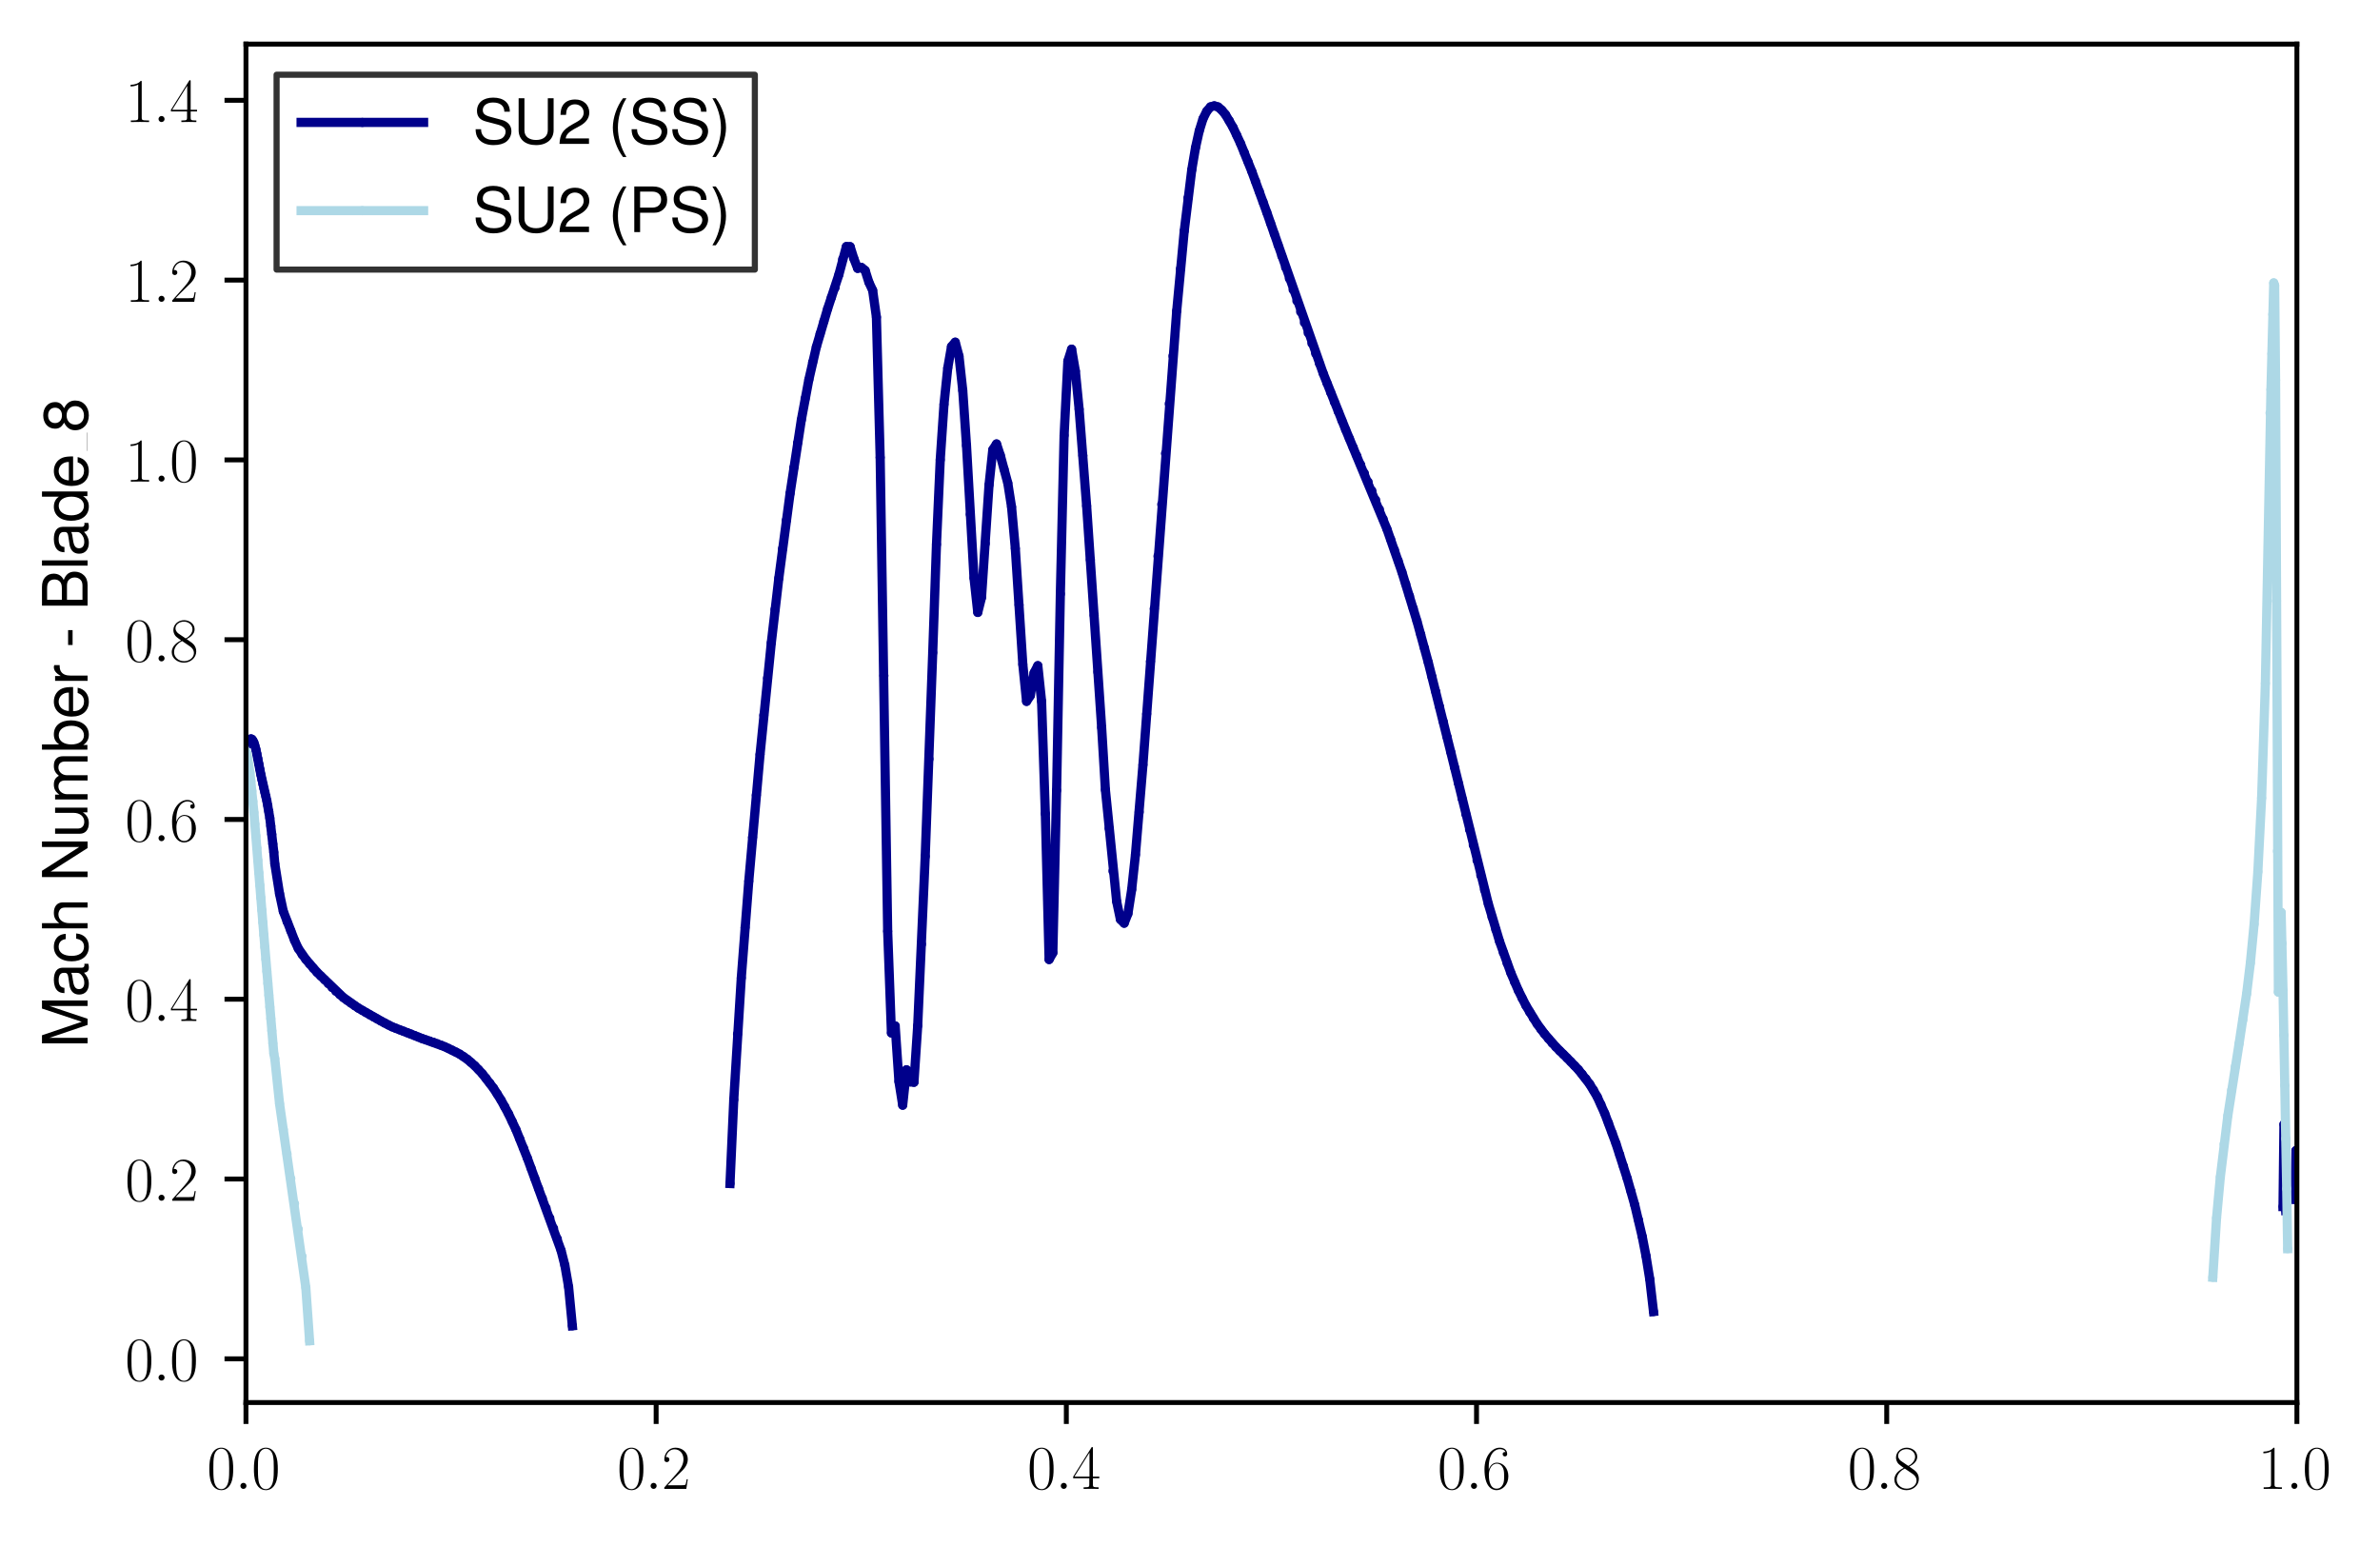 <?xml version="1.0" encoding="utf-8" standalone="no"?>
<!DOCTYPE svg PUBLIC "-//W3C//DTD SVG 1.1//EN"
  "http://www.w3.org/Graphics/SVG/1.1/DTD/svg11.dtd">
<svg xmlns:xlink="http://www.w3.org/1999/xlink" width="388.515pt" height="252.38pt" viewBox="0 0 388.515 252.38" xmlns="http://www.w3.org/2000/svg" version="1.1">
 <defs>
  <style type="text/css">*{stroke-linejoin: round; stroke-linecap: butt}</style>
 </defs>
 <g id="figure_1">
  <g id="patch_1">
   <path d="M 0 252.38 
L 388.515 252.38 
L 388.515 0 
L 0 0 
z
" style="fill: #ffffff"/>
  </g>
  <g id="axes_1">
   <g id="patch_2">
    <path d="M 40.15 228.96 
L 374.95 228.96 
L 374.95 7.2 
L 40.15 7.2 
z
" style="fill: #ffffff"/>
   </g>
   <g id="matplotlib.axis_1">
    <g id="xtick_1">
     <g id="line2d_1">
      <defs>
       <path id="m6939d9ab9d" d="M 0 0 
L 0 3.5 
" style="stroke: #000000; stroke-width: 0.8"/>
      </defs>
      <g>
       <use xlink:href="#m6939d9ab9d" x="40.15" y="228.96" style="stroke: #000000; stroke-width: 0.8"/>
      </g>
     </g>
     <g id="text_1">
      <!-- $\mathdefault{0.0}$ -->
      <g transform="translate(33.785 243.058) scale(0.1 -0.1)">
       <defs>
        <path id="CMR17-30" d="M 2688 2038 
C 2688 2430 2682 3099 2413 3613 
C 2176 4063 1798 4224 1466 4224 
C 1158 4224 768 4082 525 3620 
C 269 3137 243 2539 243 2038 
C 243 1671 250 1112 448 623 
C 723 -39 1216 -128 1466 -128 
C 1760 -128 2208 -7 2470 604 
C 2662 1048 2688 1568 2688 2038 
z
M 1466 -26 
C 1056 -26 813 328 723 816 
C 653 1196 653 1749 653 2109 
C 653 2604 653 3015 736 3407 
C 858 3954 1216 4121 1466 4121 
C 1728 4121 2067 3947 2189 3420 
C 2272 3054 2278 2623 2278 2109 
C 2278 1691 2278 1176 2202 797 
C 2067 96 1690 -26 1466 -26 
z
" transform="scale(0.016)"/>
        <path id="CMMI12-3a" d="M 1178 307 
C 1178 492 1024 620 870 620 
C 685 620 557 467 557 313 
C 557 128 710 0 864 0 
C 1050 0 1178 153 1178 307 
z
" transform="scale(0.016)"/>
       </defs>
       <use xlink:href="#CMR17-30" transform="scale(0.996)"/>
       <use xlink:href="#CMMI12-3a" transform="translate(45.69 0) scale(0.996)"/>
       <use xlink:href="#CMR17-30" transform="translate(72.788 0) scale(0.996)"/>
      </g>
     </g>
    </g>
    <g id="xtick_2">
     <g id="line2d_2">
      <g>
       <use xlink:href="#m6939d9ab9d" x="107.11" y="228.96" style="stroke: #000000; stroke-width: 0.8"/>
      </g>
     </g>
     <g id="text_2">
      <!-- $\mathdefault{0.2}$ -->
      <g transform="translate(100.745 243.058) scale(0.1 -0.1)">
       <defs>
        <path id="CMR17-32" d="M 2669 990 
L 2554 990 
C 2490 537 2438 460 2413 422 
C 2381 371 1920 371 1830 371 
L 602 371 
C 832 620 1280 1073 1824 1596 
C 2214 1966 2669 2400 2669 3033 
C 2669 3788 2067 4224 1395 4224 
C 691 4224 262 3603 262 3027 
C 262 2777 448 2745 525 2745 
C 589 2745 781 2783 781 3007 
C 781 3206 614 3264 525 3264 
C 486 3264 448 3257 422 3244 
C 544 3788 915 4057 1306 4057 
C 1862 4057 2227 3616 2227 3033 
C 2227 2477 1901 1998 1536 1583 
L 262 147 
L 262 0 
L 2515 0 
L 2669 990 
z
" transform="scale(0.016)"/>
       </defs>
       <use xlink:href="#CMR17-30" transform="scale(0.996)"/>
       <use xlink:href="#CMMI12-3a" transform="translate(45.69 0) scale(0.996)"/>
       <use xlink:href="#CMR17-32" transform="translate(72.788 0) scale(0.996)"/>
      </g>
     </g>
    </g>
    <g id="xtick_3">
     <g id="line2d_3">
      <g>
       <use xlink:href="#m6939d9ab9d" x="174.07" y="228.96" style="stroke: #000000; stroke-width: 0.8"/>
      </g>
     </g>
     <g id="text_3">
      <!-- $\mathdefault{0.4}$ -->
      <g transform="translate(167.705 243.058) scale(0.1 -0.1)">
       <defs>
        <path id="CMR17-34" d="M 2150 4147 
C 2150 4281 2144 4288 2029 4288 
L 128 1254 
L 128 1088 
L 1779 1088 
L 1779 460 
C 1779 230 1766 166 1318 166 
L 1197 166 
L 1197 0 
C 1402 12 1747 12 1965 12 
C 2182 12 2528 12 2733 0 
L 2733 166 
L 2611 166 
C 2163 166 2150 230 2150 460 
L 2150 1088 
L 2803 1088 
L 2803 1254 
L 2150 1254 
L 2150 4147 
z
M 1798 3723 
L 1798 1254 
L 256 1254 
L 1798 3723 
z
" transform="scale(0.016)"/>
       </defs>
       <use xlink:href="#CMR17-30" transform="scale(0.996)"/>
       <use xlink:href="#CMMI12-3a" transform="translate(45.69 0) scale(0.996)"/>
       <use xlink:href="#CMR17-34" transform="translate(72.788 0) scale(0.996)"/>
      </g>
     </g>
    </g>
    <g id="xtick_4">
     <g id="line2d_4">
      <g>
       <use xlink:href="#m6939d9ab9d" x="241.03" y="228.96" style="stroke: #000000; stroke-width: 0.8"/>
      </g>
     </g>
     <g id="text_4">
      <!-- $\mathdefault{0.6}$ -->
      <g transform="translate(234.665 243.058) scale(0.1 -0.1)">
       <defs>
        <path id="CMR17-36" d="M 678 2198 
C 678 3712 1395 4076 1811 4076 
C 1946 4076 2272 4049 2400 3782 
C 2298 3782 2106 3782 2106 3558 
C 2106 3385 2246 3328 2336 3328 
C 2394 3328 2566 3353 2566 3571 
C 2566 3987 2246 4224 1805 4224 
C 1043 4224 243 3411 243 2011 
C 243 257 966 -128 1478 -128 
C 2099 -128 2688 431 2688 1295 
C 2688 2101 2170 2688 1517 2688 
C 1126 2688 838 2430 678 1979 
L 678 2198 
z
M 1478 25 
C 691 25 691 1212 691 1450 
C 691 1914 909 2585 1504 2585 
C 1613 2585 1926 2585 2138 2140 
C 2253 1889 2253 1624 2253 1302 
C 2253 954 2253 696 2118 438 
C 1978 173 1773 25 1478 25 
z
" transform="scale(0.016)"/>
       </defs>
       <use xlink:href="#CMR17-30" transform="scale(0.996)"/>
       <use xlink:href="#CMMI12-3a" transform="translate(45.69 0) scale(0.996)"/>
       <use xlink:href="#CMR17-36" transform="translate(72.788 0) scale(0.996)"/>
      </g>
     </g>
    </g>
    <g id="xtick_5">
     <g id="line2d_5">
      <g>
       <use xlink:href="#m6939d9ab9d" x="307.99" y="228.96" style="stroke: #000000; stroke-width: 0.8"/>
      </g>
     </g>
     <g id="text_5">
      <!-- $\mathdefault{0.8}$ -->
      <g transform="translate(301.625 243.058) scale(0.1 -0.1)">
       <defs>
        <path id="CMR17-38" d="M 1741 2289 
C 2144 2494 2554 2803 2554 3298 
C 2554 3884 1990 4224 1472 4224 
C 890 4224 378 3800 378 3215 
C 378 3054 416 2777 666 2533 
C 730 2469 998 2276 1171 2154 
C 883 2006 211 1652 211 945 
C 211 282 838 -128 1459 -128 
C 2144 -128 2720 366 2720 1022 
C 2720 1607 2330 1877 2074 2051 
L 1741 2289 
z
M 902 2855 
C 851 2887 595 3086 595 3388 
C 595 3781 998 4076 1459 4076 
C 1965 4076 2336 3716 2336 3298 
C 2336 2700 1670 2359 1638 2359 
C 1632 2359 1626 2359 1574 2398 
L 902 2855 
z
M 2080 1536 
C 2176 1466 2483 1253 2483 861 
C 2483 385 2010 25 1472 25 
C 890 25 448 443 448 951 
C 448 1459 838 1884 1280 2083 
L 2080 1536 
z
" transform="scale(0.016)"/>
       </defs>
       <use xlink:href="#CMR17-30" transform="scale(0.996)"/>
       <use xlink:href="#CMMI12-3a" transform="translate(45.69 0) scale(0.996)"/>
       <use xlink:href="#CMR17-38" transform="translate(72.788 0) scale(0.996)"/>
      </g>
     </g>
    </g>
    <g id="xtick_6">
     <g id="line2d_6">
      <g>
       <use xlink:href="#m6939d9ab9d" x="374.95" y="228.96" style="stroke: #000000; stroke-width: 0.8"/>
      </g>
     </g>
     <g id="text_6">
      <!-- $\mathdefault{1.0}$ -->
      <g transform="translate(368.585 243.058) scale(0.1 -0.1)">
       <defs>
        <path id="CMR17-31" d="M 1702 4083 
C 1702 4217 1696 4224 1606 4224 
C 1357 3927 979 3833 621 3820 
C 602 3820 570 3820 563 3808 
C 557 3795 557 3782 557 3648 
C 755 3648 1088 3686 1344 3839 
L 1344 467 
C 1344 243 1331 166 781 166 
L 589 166 
L 589 0 
C 896 6 1216 12 1523 12 
C 1830 12 2150 6 2458 0 
L 2458 166 
L 2266 166 
C 1715 166 1702 236 1702 467 
L 1702 4083 
z
" transform="scale(0.016)"/>
       </defs>
       <use xlink:href="#CMR17-31" transform="scale(0.996)"/>
       <use xlink:href="#CMMI12-3a" transform="translate(45.69 0) scale(0.996)"/>
       <use xlink:href="#CMR17-30" transform="translate(72.788 0) scale(0.996)"/>
      </g>
     </g>
    </g>
   </g>
   <g id="matplotlib.axis_2">
    <g id="ytick_1">
     <g id="line2d_7">
      <defs>
       <path id="m336bc5eecb" d="M 0 0 
L -3.5 0 
" style="stroke: #000000; stroke-width: 0.8"/>
      </defs>
      <g>
       <use xlink:href="#m336bc5eecb" x="40.15" y="221.822" style="stroke: #000000; stroke-width: 0.8"/>
      </g>
     </g>
     <g id="text_7">
      <!-- $\mathdefault{0.0}$ -->
      <g transform="translate(20.42 225.371) scale(0.1 -0.1)">
       <use xlink:href="#CMR17-30" transform="scale(0.996)"/>
       <use xlink:href="#CMMI12-3a" transform="translate(45.69 0) scale(0.996)"/>
       <use xlink:href="#CMR17-30" transform="translate(72.788 0) scale(0.996)"/>
      </g>
     </g>
    </g>
    <g id="ytick_2">
     <g id="line2d_8">
      <g>
       <use xlink:href="#m336bc5eecb" x="40.15" y="192.472" style="stroke: #000000; stroke-width: 0.8"/>
      </g>
     </g>
     <g id="text_8">
      <!-- $\mathdefault{0.2}$ -->
      <g transform="translate(20.42 196.021) scale(0.1 -0.1)">
       <use xlink:href="#CMR17-30" transform="scale(0.996)"/>
       <use xlink:href="#CMMI12-3a" transform="translate(45.69 0) scale(0.996)"/>
       <use xlink:href="#CMR17-32" transform="translate(72.788 0) scale(0.996)"/>
      </g>
     </g>
    </g>
    <g id="ytick_3">
     <g id="line2d_9">
      <g>
       <use xlink:href="#m336bc5eecb" x="40.15" y="163.123" style="stroke: #000000; stroke-width: 0.8"/>
      </g>
     </g>
     <g id="text_9">
      <!-- $\mathdefault{0.4}$ -->
      <g transform="translate(20.42 166.672) scale(0.1 -0.1)">
       <use xlink:href="#CMR17-30" transform="scale(0.996)"/>
       <use xlink:href="#CMMI12-3a" transform="translate(45.69 0) scale(0.996)"/>
       <use xlink:href="#CMR17-34" transform="translate(72.788 0) scale(0.996)"/>
      </g>
     </g>
    </g>
    <g id="ytick_4">
     <g id="line2d_10">
      <g>
       <use xlink:href="#m336bc5eecb" x="40.15" y="133.773" style="stroke: #000000; stroke-width: 0.8"/>
      </g>
     </g>
     <g id="text_10">
      <!-- $\mathdefault{0.6}$ -->
      <g transform="translate(20.42 137.323) scale(0.1 -0.1)">
       <use xlink:href="#CMR17-30" transform="scale(0.996)"/>
       <use xlink:href="#CMMI12-3a" transform="translate(45.69 0) scale(0.996)"/>
       <use xlink:href="#CMR17-36" transform="translate(72.788 0) scale(0.996)"/>
      </g>
     </g>
    </g>
    <g id="ytick_5">
     <g id="line2d_11">
      <g>
       <use xlink:href="#m336bc5eecb" x="40.15" y="104.424" style="stroke: #000000; stroke-width: 0.8"/>
      </g>
     </g>
     <g id="text_11">
      <!-- $\mathdefault{0.8}$ -->
      <g transform="translate(20.42 107.973) scale(0.1 -0.1)">
       <use xlink:href="#CMR17-30" transform="scale(0.996)"/>
       <use xlink:href="#CMMI12-3a" transform="translate(45.69 0) scale(0.996)"/>
       <use xlink:href="#CMR17-38" transform="translate(72.788 0) scale(0.996)"/>
      </g>
     </g>
    </g>
    <g id="ytick_6">
     <g id="line2d_12">
      <g>
       <use xlink:href="#m336bc5eecb" x="40.15" y="75.074" style="stroke: #000000; stroke-width: 0.8"/>
      </g>
     </g>
     <g id="text_12">
      <!-- $\mathdefault{1.0}$ -->
      <g transform="translate(20.42 78.624) scale(0.1 -0.1)">
       <use xlink:href="#CMR17-31" transform="scale(0.996)"/>
       <use xlink:href="#CMMI12-3a" transform="translate(45.69 0) scale(0.996)"/>
       <use xlink:href="#CMR17-30" transform="translate(72.788 0) scale(0.996)"/>
      </g>
     </g>
    </g>
    <g id="ytick_7">
     <g id="line2d_13">
      <g>
       <use xlink:href="#m336bc5eecb" x="40.15" y="45.725" style="stroke: #000000; stroke-width: 0.8"/>
      </g>
     </g>
     <g id="text_13">
      <!-- $\mathdefault{1.2}$ -->
      <g transform="translate(20.42 49.274) scale(0.1 -0.1)">
       <use xlink:href="#CMR17-31" transform="scale(0.996)"/>
       <use xlink:href="#CMMI12-3a" transform="translate(45.69 0) scale(0.996)"/>
       <use xlink:href="#CMR17-32" transform="translate(72.788 0) scale(0.996)"/>
      </g>
     </g>
    </g>
    <g id="ytick_8">
     <g id="line2d_14">
      <g>
       <use xlink:href="#m336bc5eecb" x="40.15" y="16.375" style="stroke: #000000; stroke-width: 0.8"/>
      </g>
     </g>
     <g id="text_14">
      <!-- $\mathdefault{1.4}$ -->
      <g transform="translate(20.42 19.925) scale(0.1 -0.1)">
       <use xlink:href="#CMR17-31" transform="scale(0.996)"/>
       <use xlink:href="#CMMI12-3a" transform="translate(45.69 0) scale(0.996)"/>
       <use xlink:href="#CMR17-34" transform="translate(72.788 0) scale(0.996)"/>
      </g>
     </g>
    </g>
    <g id="text_15">
     <!-- Mach Number - Blade_8 -->
     <g transform="translate(14.298 171.086) rotate(-90) scale(0.1 -0.1)">
      <defs>
       <path id="NimbusSanL-Regu-4d" d="M 2995 0 
L 4307 3915 
L 4307 0 
L 4870 0 
L 4870 4672 
L 4045 4672 
L 2688 602 
L 1306 4672 
L 480 4672 
L 480 0 
L 1043 0 
L 1043 3915 
L 2368 0 
L 2995 0 
z
" transform="scale(0.016)"/>
       <path id="NimbusSanL-Regu-61" d="M 3424 332 
C 3366 320 3341 320 3309 320 
C 3123 320 3021 415 3021 581 
L 3021 2542 
C 3021 3135 2586 3456 1760 3456 
C 1274 3456 870 3315 646 3065 
C 493 2893 429 2702 416 2370 
L 954 2370 
C 998 2778 1242 2963 1741 2963 
C 2221 2963 2490 2784 2490 2466 
L 2490 2326 
C 2490 2103 2355 2007 1933 1956 
C 1178 1861 1062 1835 858 1753 
C 467 1593 269 1294 269 861 
C 269 256 691 -128 1370 -128 
C 1792 -128 2131 19 2509 364 
C 2547 25 2714 -128 3059 -128 
C 3168 -128 3251 -116 3424 -71 
L 3424 332 
z
M 2490 1071 
C 2490 893 2438 785 2278 638 
C 2061 441 1798 339 1485 339 
C 1069 339 826 536 826 874 
C 826 1224 1062 1402 1632 1485 
C 2195 1562 2310 1587 2490 1670 
L 2490 1071 
z
" transform="scale(0.016)"/>
       <path id="NimbusSanL-Regu-63" d="M 3014 2237 
C 2989 2561 2918 2771 2790 2956 
C 2560 3270 2157 3456 1690 3456 
C 787 3456 198 2740 198 1632 
C 198 555 774 -128 1683 -128 
C 2483 -128 2989 352 3053 1167 
L 2515 1167 
C 2426 632 2150 364 1696 364 
C 1107 364 755 842 755 1632 
C 755 2466 1101 2963 1683 2963 
C 2131 2963 2413 2701 2477 2237 
L 3014 2237 
z
" transform="scale(0.016)"/>
       <path id="NimbusSanL-Regu-68" d="M 448 4672 
L 448 0 
L 979 0 
L 979 1853 
C 979 2539 1338 2988 1888 2988 
C 2061 2988 2234 2930 2362 2834 
C 2515 2725 2579 2565 2579 2328 
L 2579 0 
L 3110 0 
L 3110 2539 
C 3110 3103 2707 3456 2054 3456 
C 1581 3456 1293 3308 979 2898 
L 979 4672 
L 448 4672 
z
" transform="scale(0.016)"/>
       <path id="NimbusSanL-Regu-4e" d="M 4134 4672 
L 3571 4672 
L 3571 852 
L 1133 4672 
L 486 4672 
L 486 0 
L 1050 0 
L 1050 3787 
L 3462 0 
L 4134 0 
L 4134 4672 
z
" transform="scale(0.016)"/>
       <path id="NimbusSanL-Regu-75" d="M 3085 19 
L 3085 3328 
L 2554 3328 
L 2554 1454 
C 2554 780 2195 339 1638 339 
C 1216 339 947 591 947 988 
L 947 3328 
L 416 3328 
L 416 780 
C 416 230 832 -128 1485 -128 
C 1978 -128 2291 44 2605 484 
L 2605 19 
L 3085 19 
z
" transform="scale(0.016)"/>
       <path id="NimbusSanL-Regu-6d" d="M 448 3328 
L 448 0 
L 986 0 
L 986 2089 
C 986 2597 1338 2988 1773 2988 
C 2170 2988 2394 2744 2394 2315 
L 2394 0 
L 2931 0 
L 2931 2109 
C 2931 2597 3283 2988 3718 2988 
C 4109 2988 4339 2738 4339 2315 
L 4339 0 
L 4877 0 
L 4877 2520 
C 4877 3123 4531 3456 3904 3456 
C 3456 3456 3187 3321 2874 2943 
C 2675 3302 2406 3456 1971 3456 
C 1523 3456 1229 3289 941 2886 
L 941 3328 
L 448 3328 
z
" transform="scale(0.016)"/>
       <path id="NimbusSanL-Regu-62" d="M 346 4672 
L 346 19 
L 826 19 
L 826 447 
C 1082 57 1421 -128 1888 -128 
C 2771 -128 3347 594 3347 1702 
C 3347 2784 2797 3456 1914 3456 
C 1453 3456 1126 3283 877 2905 
L 877 4672 
L 346 4672 
z
M 1811 2956 
C 2406 2956 2790 2440 2790 1644 
C 2790 887 2394 371 1811 371 
C 1248 371 877 880 877 1663 
C 877 2447 1248 2956 1811 2956 
z
" transform="scale(0.016)"/>
       <path id="NimbusSanL-Regu-65" d="M 3283 1484 
C 3283 1998 3245 2311 3149 2565 
C 2931 3123 2419 3456 1792 3456 
C 858 3456 256 2734 256 1619 
C 256 545 838 -128 1779 -128 
C 2547 -128 3078 307 3213 1018 
L 2675 1018 
C 2528 588 2227 364 1798 364 
C 1459 364 1171 514 992 787 
C 864 974 819 1161 813 1484 
L 3283 1484 
z
M 826 1920 
C 870 2552 1248 2963 1786 2963 
C 2310 2963 2714 2519 2714 1959 
C 2714 1946 2714 1933 2707 1920 
L 826 1920 
z
" transform="scale(0.016)"/>
       <path id="NimbusSanL-Regu-72" d="M 442 3328 
L 442 0 
L 979 0 
L 979 1727 
C 979 2203 1101 2514 1357 2698 
C 1523 2819 1683 2857 2054 2863 
L 2054 3404 
C 1965 3449 1920 3456 1850 3456 
C 1504 3456 1242 3251 934 2750 
L 934 3328 
L 442 3328 
z
" transform="scale(0.016)"/>
       <path id="NimbusSanL-Regu-2d" d="M 1818 1996 
L 294 1996 
L 294 1536 
L 1818 1536 
L 1818 1996 
z
" transform="scale(0.016)"/>
       <path id="NimbusSanL-Regu-42" d="M 506 0 
L 2611 0 
C 3053 0 3379 121 3629 390 
C 3859 632 3987 961 3987 1321 
C 3987 1878 3731 2214 3136 2444 
C 3558 2643 3782 2994 3782 3476 
C 3782 3821 3654 4127 3411 4345 
C 3168 4569 2848 4672 2400 4672 
L 506 4672 
L 506 0 
z
M 1101 2636 
L 1101 4147 
L 2253 4147 
C 2586 4147 2771 4101 2931 3977 
C 3098 3847 3187 3652 3187 3391 
C 3187 3138 3098 2936 2931 2806 
C 2771 2682 2586 2636 2253 2636 
L 1101 2636 
z
M 1101 524 
L 1101 2112 
L 2554 2112 
C 2842 2112 3034 2042 3174 1890 
C 3315 1745 3392 1542 3392 1315 
C 3392 1093 3315 891 3174 746 
C 3034 594 2842 524 2554 524 
L 1101 524 
z
" transform="scale(0.016)"/>
       <path id="NimbusSanL-Regu-6c" d="M 973 4672 
L 435 4672 
L 435 0 
L 973 0 
L 973 4672 
z
" transform="scale(0.016)"/>
       <path id="NimbusSanL-Regu-64" d="M 3168 4672 
L 2637 4672 
L 2637 2937 
C 2413 3276 2054 3456 1606 3456 
C 736 3456 166 2759 166 1695 
C 166 568 723 -128 1626 -128 
C 2086 -128 2406 44 2694 460 
L 2694 19 
L 3168 19 
L 3168 4672 
z
M 1696 2956 
C 2272 2956 2637 2447 2637 1651 
C 2637 880 2266 371 1702 371 
C 1114 371 723 887 723 1663 
C 723 2440 1114 2956 1696 2956 
z
" transform="scale(0.016)"/>
       <path id="NimbusSanL-Regu-38" d="M 2502 2399 
C 2970 2681 3123 2910 3123 3337 
C 3123 4044 2566 4544 1760 4544 
C 960 4544 397 4044 397 3337 
C 397 2917 550 2687 1011 2399 
C 493 2150 237 1774 237 1276 
C 237 447 864 -128 1760 -128 
C 2656 -128 3283 447 3283 1270 
C 3283 1774 3027 2150 2502 2399 
z
M 1760 4044 
C 2240 4044 2547 3764 2547 3324 
C 2547 2904 2234 2624 1760 2624 
C 1286 2624 973 2904 973 3331 
C 973 3764 1286 4044 1760 4044 
z
M 1760 2150 
C 2323 2150 2707 1793 2707 1264 
C 2707 728 2323 371 1747 371 
C 1197 371 813 734 813 1264 
C 813 1793 1197 2150 1760 2150 
z
" transform="scale(0.016)"/>
      </defs>
      <use xlink:href="#NimbusSanL-Regu-4d" transform="scale(0.996)"/>
      <use xlink:href="#NimbusSanL-Regu-61" transform="translate(82.988 0) scale(0.996)"/>
      <use xlink:href="#NimbusSanL-Regu-63" transform="translate(138.38 0) scale(0.996)"/>
      <use xlink:href="#NimbusSanL-Regu-68" transform="translate(188.193 0) scale(0.996)"/>
      <use xlink:href="#NimbusSanL-Regu-4e" transform="translate(271.28 0) scale(0.996)"/>
      <use xlink:href="#NimbusSanL-Regu-75" transform="translate(343.21 0) scale(0.996)"/>
      <use xlink:href="#NimbusSanL-Regu-6d" transform="translate(398.602 0) scale(0.996)"/>
      <use xlink:href="#NimbusSanL-Regu-62" transform="translate(481.59 0) scale(0.996)"/>
      <use xlink:href="#NimbusSanL-Regu-65" transform="translate(536.982 0) scale(0.996)"/>
      <use xlink:href="#NimbusSanL-Regu-72" transform="translate(592.374 0) scale(0.996)"/>
      <use xlink:href="#NimbusSanL-Regu-2d" transform="translate(653.244 0) scale(0.996)"/>
      <use xlink:href="#NimbusSanL-Regu-42" transform="translate(714.114 0) scale(0.996)"/>
      <use xlink:href="#NimbusSanL-Regu-6c" transform="translate(780.564 0) scale(0.996)"/>
      <use xlink:href="#NimbusSanL-Regu-61" transform="translate(802.681 0) scale(0.996)"/>
      <use xlink:href="#NimbusSanL-Regu-64" transform="translate(858.073 0) scale(0.996)"/>
      <use xlink:href="#NimbusSanL-Regu-65" transform="translate(913.465 0) scale(0.996)"/>
      <use xlink:href="#NimbusSanL-Regu-38" transform="translate(1004.722 0) scale(0.996)"/>
      <path d="M 974.834 0 
L 1004.722 0 
L 1004.722 0.399 
L 974.834 0.399 
L 974.834 0 
z
"/>
     </g>
    </g>
   </g>
   <g id="line2d_15">
    <path d="M 40.15 121.622 
L 40.313 121.568 
L 40.637 120.89 
L 40.962 120.625 
L 41.124 120.686 
L 41.449 121.235 
L 41.774 122.34 
L 42.585 126.443 
L 43.559 130.712 
L 44.046 133.547 
L 44.695 139.12 
L 44.858 141.011 
L 45.633 145.902 
L 46.245 148.768 
L 48.084 153.514 
L 48.696 154.841 
L 49.922 156.603 
L 51.76 158.727 
L 56.05 162.843 
L 58.501 164.565 
L 62.178 166.671 
L 64.016 167.625 
L 68.919 169.546 
L 72.595 170.869 
L 75.047 172.085 
L 76.272 172.917 
L 77.498 173.977 
L 78.723 175.266 
L 80.562 177.649 
L 81.787 179.58 
L 83.013 181.834 
L 84.239 184.44 
L 86.077 189.04 
L 91.592 204.137 
L 92.205 206.54 
L 92.818 210.076 
L 93.431 216.432 
M 119.168 193.208 
L 119.781 179.539 
L 121.007 159.65 
L 122.232 143.86 
L 124.071 123.161 
L 125.909 104.932 
L 127.135 94.397 
L 128.973 80.547 
L 130.811 68.54 
L 132.037 61.986 
L 133.263 56.637 
L 135.101 50.41 
L 136.939 44.84 
L 138.165 40.253 
L 138.778 40.27 
L 139.391 42.234 
L 140.003 43.806 
L 140.616 43.656 
L 141.229 44.154 
L 141.842 46.085 
L 142.455 47.403 
L 143.067 51.774 
L 143.68 74.69 
L 144.906 152.027 
L 145.519 168.628 
L 146.131 167.481 
L 146.744 176.545 
L 147.357 180.416 
L 147.97 174.641 
L 148.583 176.613 
L 149.195 176.676 
L 149.808 167.439 
L 151.034 139.812 
L 152.259 106.556 
L 152.872 88.88 
L 153.485 75.064 
L 154.098 66.026 
L 154.711 60.081 
L 155.323 56.577 
L 155.936 55.86 
L 156.549 58.146 
L 157.162 63.743 
L 157.774 72.734 
L 159 94.358 
L 159.613 99.976 
L 160.226 97.522 
L 161.451 79.168 
L 162.064 73.419 
L 162.677 72.473 
L 163.29 74.336 
L 164.515 78.864 
L 165.128 82.753 
L 165.741 89.534 
L 166.966 108.467 
L 167.579 114.495 
L 168.192 113.555 
L 168.805 109.843 
L 169.418 108.668 
L 170.03 114.489 
L 170.643 132.831 
L 171.256 156.637 
L 171.869 155.539 
L 172.482 129.039 
L 173.094 96.964 
L 173.707 71.078 
L 174.32 58.944 
L 174.933 57.004 
L 175.546 60.588 
L 176.158 66.803 
L 177.384 82.594 
L 179.835 118.767 
L 180.448 128.926 
L 182.286 147.167 
L 182.899 150.093 
L 183.512 150.709 
L 184.125 149.146 
L 184.738 145.215 
L 185.35 139.542 
L 186.576 124.863 
L 192.091 50.736 
L 193.317 37.701 
L 194.542 27.738 
L 195.155 24.121 
L 195.768 21.363 
L 196.381 19.386 
L 196.994 18.162 
L 197.606 17.446 
L 198.219 17.28 
L 198.832 17.456 
L 199.445 17.974 
L 200.058 18.716 
L 201.283 20.81 
L 202.509 23.434 
L 204.347 27.978 
L 206.798 34.686 
L 215.99 60.929 
L 219.667 70.14 
L 226.408 86.374 
L 228.859 93.418 
L 231.31 101.409 
L 233.149 108.124 
L 236.826 122.773 
L 242.954 147.547 
L 244.792 153.687 
L 246.631 158.812 
L 247.856 161.68 
L 249.082 164.133 
L 250.92 167.139 
L 252.146 168.792 
L 253.984 170.895 
L 255.823 172.72 
L 257.661 174.623 
L 259.499 176.977 
L 260.725 179.032 
L 261.951 181.75 
L 263.789 186.661 
L 265.627 192.376 
L 266.853 196.683 
L 268.079 201.868 
L 268.691 205.013 
L 269.304 208.794 
L 269.917 214.102 
M 372.683 196.975 
L 372.835 183.55 
L 372.986 185.778 
L 373.137 197.63 
M 374.648 195.812 
L 374.799 187.823 
L 374.95 188.344 
L 374.95 188.344 
" clip-path="url(#p9d708946a4)" style="fill: none; stroke: #00008b; stroke-width: 1.5; stroke-linecap: square"/>
    <defs>
     <path id="mfeb7b7f115" d="M 0 0.25 
C 0.066 0.25 0.13 0.224 0.177 0.177 
C 0.224 0.13 0.25 0.066 0.25 0 
C 0.25 -0.066 0.224 -0.13 0.177 -0.177 
C 0.13 -0.224 0.066 -0.25 0 -0.25 
C -0.066 -0.25 -0.13 -0.224 -0.177 -0.177 
C -0.224 -0.13 -0.25 -0.066 -0.25 0 
C -0.25 0.066 -0.224 0.13 -0.177 0.177 
C -0.13 0.224 -0.066 0.25 0 0.25 
z
" style="stroke: #00008b"/>
    </defs>
    <g clip-path="url(#p9d708946a4)">
     <use xlink:href="#mfeb7b7f115" x="40.15" y="121.622" style="fill: #00008b; stroke: #00008b"/>
     <use xlink:href="#mfeb7b7f115" x="40.313" y="121.568" style="fill: #00008b; stroke: #00008b"/>
     <use xlink:href="#mfeb7b7f115" x="40.475" y="121.174" style="fill: #00008b; stroke: #00008b"/>
     <use xlink:href="#mfeb7b7f115" x="40.637" y="120.89" style="fill: #00008b; stroke: #00008b"/>
     <use xlink:href="#mfeb7b7f115" x="40.8" y="120.714" style="fill: #00008b; stroke: #00008b"/>
     <use xlink:href="#mfeb7b7f115" x="40.962" y="120.625" style="fill: #00008b; stroke: #00008b"/>
     <use xlink:href="#mfeb7b7f115" x="41.124" y="120.686" style="fill: #00008b; stroke: #00008b"/>
     <use xlink:href="#mfeb7b7f115" x="41.287" y="120.891" style="fill: #00008b; stroke: #00008b"/>
     <use xlink:href="#mfeb7b7f115" x="41.449" y="121.235" style="fill: #00008b; stroke: #00008b"/>
     <use xlink:href="#mfeb7b7f115" x="41.611" y="121.723" style="fill: #00008b; stroke: #00008b"/>
     <use xlink:href="#mfeb7b7f115" x="41.774" y="122.34" style="fill: #00008b; stroke: #00008b"/>
     <use xlink:href="#mfeb7b7f115" x="41.936" y="123.066" style="fill: #00008b; stroke: #00008b"/>
     <use xlink:href="#mfeb7b7f115" x="42.098" y="123.873" style="fill: #00008b; stroke: #00008b"/>
     <use xlink:href="#mfeb7b7f115" x="42.261" y="124.727" style="fill: #00008b; stroke: #00008b"/>
     <use xlink:href="#mfeb7b7f115" x="42.423" y="125.595" style="fill: #00008b; stroke: #00008b"/>
     <use xlink:href="#mfeb7b7f115" x="42.585" y="126.443" style="fill: #00008b; stroke: #00008b"/>
     <use xlink:href="#mfeb7b7f115" x="42.747" y="127.248" style="fill: #00008b; stroke: #00008b"/>
     <use xlink:href="#mfeb7b7f115" x="42.91" y="127.996" style="fill: #00008b; stroke: #00008b"/>
     <use xlink:href="#mfeb7b7f115" x="43.072" y="128.688" style="fill: #00008b; stroke: #00008b"/>
     <use xlink:href="#mfeb7b7f115" x="43.234" y="129.347" style="fill: #00008b; stroke: #00008b"/>
     <use xlink:href="#mfeb7b7f115" x="43.397" y="130.003" style="fill: #00008b; stroke: #00008b"/>
     <use xlink:href="#mfeb7b7f115" x="43.559" y="130.712" style="fill: #00008b; stroke: #00008b"/>
     <use xlink:href="#mfeb7b7f115" x="43.721" y="131.508" style="fill: #00008b; stroke: #00008b"/>
     <use xlink:href="#mfeb7b7f115" x="43.884" y="132.463" style="fill: #00008b; stroke: #00008b"/>
     <use xlink:href="#mfeb7b7f115" x="44.046" y="133.547" style="fill: #00008b; stroke: #00008b"/>
     <use xlink:href="#mfeb7b7f115" x="44.208" y="134.834" style="fill: #00008b; stroke: #00008b"/>
     <use xlink:href="#mfeb7b7f115" x="44.371" y="136.202" style="fill: #00008b; stroke: #00008b"/>
     <use xlink:href="#mfeb7b7f115" x="44.533" y="137.772" style="fill: #00008b; stroke: #00008b"/>
     <use xlink:href="#mfeb7b7f115" x="44.695" y="139.12" style="fill: #00008b; stroke: #00008b"/>
     <use xlink:href="#mfeb7b7f115" x="44.858" y="141.011" style="fill: #00008b; stroke: #00008b"/>
     <use xlink:href="#mfeb7b7f115" x="45.633" y="145.902" style="fill: #00008b; stroke: #00008b"/>
     <use xlink:href="#mfeb7b7f115" x="46.245" y="148.768" style="fill: #00008b; stroke: #00008b"/>
     <use xlink:href="#mfeb7b7f115" x="46.858" y="150.45" style="fill: #00008b; stroke: #00008b"/>
     <use xlink:href="#mfeb7b7f115" x="47.471" y="151.961" style="fill: #00008b; stroke: #00008b"/>
     <use xlink:href="#mfeb7b7f115" x="48.084" y="153.514" style="fill: #00008b; stroke: #00008b"/>
     <use xlink:href="#mfeb7b7f115" x="48.696" y="154.841" style="fill: #00008b; stroke: #00008b"/>
     <use xlink:href="#mfeb7b7f115" x="49.309" y="155.819" style="fill: #00008b; stroke: #00008b"/>
     <use xlink:href="#mfeb7b7f115" x="49.922" y="156.603" style="fill: #00008b; stroke: #00008b"/>
     <use xlink:href="#mfeb7b7f115" x="50.535" y="157.351" style="fill: #00008b; stroke: #00008b"/>
     <use xlink:href="#mfeb7b7f115" x="51.148" y="158.077" style="fill: #00008b; stroke: #00008b"/>
     <use xlink:href="#mfeb7b7f115" x="51.76" y="158.727" style="fill: #00008b; stroke: #00008b"/>
     <use xlink:href="#mfeb7b7f115" x="52.373" y="159.334" style="fill: #00008b; stroke: #00008b"/>
     <use xlink:href="#mfeb7b7f115" x="52.986" y="159.946" style="fill: #00008b; stroke: #00008b"/>
     <use xlink:href="#mfeb7b7f115" x="53.599" y="160.579" style="fill: #00008b; stroke: #00008b"/>
     <use xlink:href="#mfeb7b7f115" x="54.212" y="161.22" style="fill: #00008b; stroke: #00008b"/>
     <use xlink:href="#mfeb7b7f115" x="54.824" y="161.826" style="fill: #00008b; stroke: #00008b"/>
     <use xlink:href="#mfeb7b7f115" x="55.437" y="162.36" style="fill: #00008b; stroke: #00008b"/>
     <use xlink:href="#mfeb7b7f115" x="56.05" y="162.843" style="fill: #00008b; stroke: #00008b"/>
     <use xlink:href="#mfeb7b7f115" x="56.663" y="163.303" style="fill: #00008b; stroke: #00008b"/>
     <use xlink:href="#mfeb7b7f115" x="57.276" y="163.752" style="fill: #00008b; stroke: #00008b"/>
     <use xlink:href="#mfeb7b7f115" x="57.888" y="164.175" style="fill: #00008b; stroke: #00008b"/>
     <use xlink:href="#mfeb7b7f115" x="58.501" y="164.565" style="fill: #00008b; stroke: #00008b"/>
     <use xlink:href="#mfeb7b7f115" x="59.114" y="164.934" style="fill: #00008b; stroke: #00008b"/>
     <use xlink:href="#mfeb7b7f115" x="59.727" y="165.296" style="fill: #00008b; stroke: #00008b"/>
     <use xlink:href="#mfeb7b7f115" x="60.34" y="165.653" style="fill: #00008b; stroke: #00008b"/>
     <use xlink:href="#mfeb7b7f115" x="60.952" y="165.996" style="fill: #00008b; stroke: #00008b"/>
     <use xlink:href="#mfeb7b7f115" x="61.565" y="166.33" style="fill: #00008b; stroke: #00008b"/>
     <use xlink:href="#mfeb7b7f115" x="62.178" y="166.671" style="fill: #00008b; stroke: #00008b"/>
     <use xlink:href="#mfeb7b7f115" x="62.791" y="167.014" style="fill: #00008b; stroke: #00008b"/>
     <use xlink:href="#mfeb7b7f115" x="63.404" y="167.336" style="fill: #00008b; stroke: #00008b"/>
     <use xlink:href="#mfeb7b7f115" x="64.016" y="167.625" style="fill: #00008b; stroke: #00008b"/>
     <use xlink:href="#mfeb7b7f115" x="64.629" y="167.876" style="fill: #00008b; stroke: #00008b"/>
     <use xlink:href="#mfeb7b7f115" x="65.242" y="168.11" style="fill: #00008b; stroke: #00008b"/>
     <use xlink:href="#mfeb7b7f115" x="65.855" y="168.34" style="fill: #00008b; stroke: #00008b"/>
     <use xlink:href="#mfeb7b7f115" x="66.467" y="168.573" style="fill: #00008b; stroke: #00008b"/>
     <use xlink:href="#mfeb7b7f115" x="67.08" y="168.804" style="fill: #00008b; stroke: #00008b"/>
     <use xlink:href="#mfeb7b7f115" x="67.693" y="169.05" style="fill: #00008b; stroke: #00008b"/>
     <use xlink:href="#mfeb7b7f115" x="68.306" y="169.305" style="fill: #00008b; stroke: #00008b"/>
     <use xlink:href="#mfeb7b7f115" x="68.919" y="169.546" style="fill: #00008b; stroke: #00008b"/>
     <use xlink:href="#mfeb7b7f115" x="69.531" y="169.749" style="fill: #00008b; stroke: #00008b"/>
     <use xlink:href="#mfeb7b7f115" x="70.144" y="169.94" style="fill: #00008b; stroke: #00008b"/>
     <use xlink:href="#mfeb7b7f115" x="70.757" y="170.14" style="fill: #00008b; stroke: #00008b"/>
     <use xlink:href="#mfeb7b7f115" x="71.37" y="170.367" style="fill: #00008b; stroke: #00008b"/>
     <use xlink:href="#mfeb7b7f115" x="71.983" y="170.608" style="fill: #00008b; stroke: #00008b"/>
     <use xlink:href="#mfeb7b7f115" x="72.595" y="170.869" style="fill: #00008b; stroke: #00008b"/>
     <use xlink:href="#mfeb7b7f115" x="73.208" y="171.143" style="fill: #00008b; stroke: #00008b"/>
     <use xlink:href="#mfeb7b7f115" x="73.821" y="171.432" style="fill: #00008b; stroke: #00008b"/>
     <use xlink:href="#mfeb7b7f115" x="74.434" y="171.742" style="fill: #00008b; stroke: #00008b"/>
     <use xlink:href="#mfeb7b7f115" x="75.047" y="172.085" style="fill: #00008b; stroke: #00008b"/>
     <use xlink:href="#mfeb7b7f115" x="75.659" y="172.473" style="fill: #00008b; stroke: #00008b"/>
     <use xlink:href="#mfeb7b7f115" x="76.272" y="172.917" style="fill: #00008b; stroke: #00008b"/>
     <use xlink:href="#mfeb7b7f115" x="76.885" y="173.422" style="fill: #00008b; stroke: #00008b"/>
     <use xlink:href="#mfeb7b7f115" x="77.498" y="173.977" style="fill: #00008b; stroke: #00008b"/>
     <use xlink:href="#mfeb7b7f115" x="78.111" y="174.594" style="fill: #00008b; stroke: #00008b"/>
     <use xlink:href="#mfeb7b7f115" x="78.723" y="175.266" style="fill: #00008b; stroke: #00008b"/>
     <use xlink:href="#mfeb7b7f115" x="79.336" y="176.005" style="fill: #00008b; stroke: #00008b"/>
     <use xlink:href="#mfeb7b7f115" x="79.949" y="176.796" style="fill: #00008b; stroke: #00008b"/>
     <use xlink:href="#mfeb7b7f115" x="80.562" y="177.649" style="fill: #00008b; stroke: #00008b"/>
     <use xlink:href="#mfeb7b7f115" x="81.175" y="178.578" style="fill: #00008b; stroke: #00008b"/>
     <use xlink:href="#mfeb7b7f115" x="81.787" y="179.58" style="fill: #00008b; stroke: #00008b"/>
     <use xlink:href="#mfeb7b7f115" x="82.4" y="180.66" style="fill: #00008b; stroke: #00008b"/>
     <use xlink:href="#mfeb7b7f115" x="83.013" y="181.834" style="fill: #00008b; stroke: #00008b"/>
     <use xlink:href="#mfeb7b7f115" x="83.626" y="183.093" style="fill: #00008b; stroke: #00008b"/>
     <use xlink:href="#mfeb7b7f115" x="84.239" y="184.44" style="fill: #00008b; stroke: #00008b"/>
     <use xlink:href="#mfeb7b7f115" x="84.851" y="185.908" style="fill: #00008b; stroke: #00008b"/>
     <use xlink:href="#mfeb7b7f115" x="85.464" y="187.418" style="fill: #00008b; stroke: #00008b"/>
     <use xlink:href="#mfeb7b7f115" x="86.077" y="189.04" style="fill: #00008b; stroke: #00008b"/>
     <use xlink:href="#mfeb7b7f115" x="86.69" y="190.692" style="fill: #00008b; stroke: #00008b"/>
     <use xlink:href="#mfeb7b7f115" x="87.303" y="192.364" style="fill: #00008b; stroke: #00008b"/>
     <use xlink:href="#mfeb7b7f115" x="87.915" y="194.011" style="fill: #00008b; stroke: #00008b"/>
     <use xlink:href="#mfeb7b7f115" x="88.528" y="195.621" style="fill: #00008b; stroke: #00008b"/>
     <use xlink:href="#mfeb7b7f115" x="89.141" y="197.203" style="fill: #00008b; stroke: #00008b"/>
     <use xlink:href="#mfeb7b7f115" x="89.754" y="198.843" style="fill: #00008b; stroke: #00008b"/>
     <use xlink:href="#mfeb7b7f115" x="90.367" y="200.513" style="fill: #00008b; stroke: #00008b"/>
     <use xlink:href="#mfeb7b7f115" x="90.979" y="202.226" style="fill: #00008b; stroke: #00008b"/>
     <use xlink:href="#mfeb7b7f115" x="91.592" y="204.137" style="fill: #00008b; stroke: #00008b"/>
     <use xlink:href="#mfeb7b7f115" x="92.205" y="206.54" style="fill: #00008b; stroke: #00008b"/>
     <use xlink:href="#mfeb7b7f115" x="92.818" y="210.076" style="fill: #00008b; stroke: #00008b"/>
     <use xlink:href="#mfeb7b7f115" x="93.431" y="216.432" style="fill: #00008b; stroke: #00008b"/>
     <use xlink:href="#mfeb7b7f115" x="119.168" y="193.208" style="fill: #00008b; stroke: #00008b"/>
     <use xlink:href="#mfeb7b7f115" x="119.781" y="179.539" style="fill: #00008b; stroke: #00008b"/>
     <use xlink:href="#mfeb7b7f115" x="120.394" y="168.809" style="fill: #00008b; stroke: #00008b"/>
     <use xlink:href="#mfeb7b7f115" x="121.007" y="159.65" style="fill: #00008b; stroke: #00008b"/>
     <use xlink:href="#mfeb7b7f115" x="121.619" y="151.42" style="fill: #00008b; stroke: #00008b"/>
     <use xlink:href="#mfeb7b7f115" x="122.232" y="143.86" style="fill: #00008b; stroke: #00008b"/>
     <use xlink:href="#mfeb7b7f115" x="122.845" y="136.702" style="fill: #00008b; stroke: #00008b"/>
     <use xlink:href="#mfeb7b7f115" x="123.458" y="129.806" style="fill: #00008b; stroke: #00008b"/>
     <use xlink:href="#mfeb7b7f115" x="124.071" y="123.161" style="fill: #00008b; stroke: #00008b"/>
     <use xlink:href="#mfeb7b7f115" x="124.683" y="116.754" style="fill: #00008b; stroke: #00008b"/>
     <use xlink:href="#mfeb7b7f115" x="125.296" y="110.703" style="fill: #00008b; stroke: #00008b"/>
     <use xlink:href="#mfeb7b7f115" x="125.909" y="104.932" style="fill: #00008b; stroke: #00008b"/>
     <use xlink:href="#mfeb7b7f115" x="126.522" y="99.476" style="fill: #00008b; stroke: #00008b"/>
     <use xlink:href="#mfeb7b7f115" x="127.135" y="94.397" style="fill: #00008b; stroke: #00008b"/>
     <use xlink:href="#mfeb7b7f115" x="127.747" y="89.565" style="fill: #00008b; stroke: #00008b"/>
     <use xlink:href="#mfeb7b7f115" x="128.36" y="84.95" style="fill: #00008b; stroke: #00008b"/>
     <use xlink:href="#mfeb7b7f115" x="128.973" y="80.547" style="fill: #00008b; stroke: #00008b"/>
     <use xlink:href="#mfeb7b7f115" x="129.586" y="76.337" style="fill: #00008b; stroke: #00008b"/>
     <use xlink:href="#mfeb7b7f115" x="130.199" y="72.318" style="fill: #00008b; stroke: #00008b"/>
     <use xlink:href="#mfeb7b7f115" x="130.811" y="68.54" style="fill: #00008b; stroke: #00008b"/>
     <use xlink:href="#mfeb7b7f115" x="131.424" y="65.08" style="fill: #00008b; stroke: #00008b"/>
     <use xlink:href="#mfeb7b7f115" x="132.037" y="61.986" style="fill: #00008b; stroke: #00008b"/>
     <use xlink:href="#mfeb7b7f115" x="132.65" y="59.146" style="fill: #00008b; stroke: #00008b"/>
     <use xlink:href="#mfeb7b7f115" x="133.263" y="56.637" style="fill: #00008b; stroke: #00008b"/>
     <use xlink:href="#mfeb7b7f115" x="133.875" y="54.476" style="fill: #00008b; stroke: #00008b"/>
     <use xlink:href="#mfeb7b7f115" x="134.488" y="52.447" style="fill: #00008b; stroke: #00008b"/>
     <use xlink:href="#mfeb7b7f115" x="135.101" y="50.41" style="fill: #00008b; stroke: #00008b"/>
     <use xlink:href="#mfeb7b7f115" x="135.714" y="48.554" style="fill: #00008b; stroke: #00008b"/>
     <use xlink:href="#mfeb7b7f115" x="136.327" y="46.962" style="fill: #00008b; stroke: #00008b"/>
     <use xlink:href="#mfeb7b7f115" x="136.939" y="44.84" style="fill: #00008b; stroke: #00008b"/>
     <use xlink:href="#mfeb7b7f115" x="137.552" y="42.314" style="fill: #00008b; stroke: #00008b"/>
     <use xlink:href="#mfeb7b7f115" x="138.165" y="40.253" style="fill: #00008b; stroke: #00008b"/>
     <use xlink:href="#mfeb7b7f115" x="138.778" y="40.27" style="fill: #00008b; stroke: #00008b"/>
     <use xlink:href="#mfeb7b7f115" x="139.391" y="42.234" style="fill: #00008b; stroke: #00008b"/>
     <use xlink:href="#mfeb7b7f115" x="140.003" y="43.806" style="fill: #00008b; stroke: #00008b"/>
     <use xlink:href="#mfeb7b7f115" x="140.616" y="43.656" style="fill: #00008b; stroke: #00008b"/>
     <use xlink:href="#mfeb7b7f115" x="141.229" y="44.154" style="fill: #00008b; stroke: #00008b"/>
     <use xlink:href="#mfeb7b7f115" x="141.842" y="46.085" style="fill: #00008b; stroke: #00008b"/>
     <use xlink:href="#mfeb7b7f115" x="142.455" y="47.403" style="fill: #00008b; stroke: #00008b"/>
     <use xlink:href="#mfeb7b7f115" x="143.067" y="51.774" style="fill: #00008b; stroke: #00008b"/>
     <use xlink:href="#mfeb7b7f115" x="143.68" y="74.69" style="fill: #00008b; stroke: #00008b"/>
     <use xlink:href="#mfeb7b7f115" x="144.293" y="110.305" style="fill: #00008b; stroke: #00008b"/>
     <use xlink:href="#mfeb7b7f115" x="144.906" y="152.027" style="fill: #00008b; stroke: #00008b"/>
     <use xlink:href="#mfeb7b7f115" x="145.519" y="168.628" style="fill: #00008b; stroke: #00008b"/>
     <use xlink:href="#mfeb7b7f115" x="146.131" y="167.481" style="fill: #00008b; stroke: #00008b"/>
     <use xlink:href="#mfeb7b7f115" x="146.744" y="176.545" style="fill: #00008b; stroke: #00008b"/>
     <use xlink:href="#mfeb7b7f115" x="147.357" y="180.416" style="fill: #00008b; stroke: #00008b"/>
     <use xlink:href="#mfeb7b7f115" x="147.97" y="174.641" style="fill: #00008b; stroke: #00008b"/>
     <use xlink:href="#mfeb7b7f115" x="148.583" y="176.613" style="fill: #00008b; stroke: #00008b"/>
     <use xlink:href="#mfeb7b7f115" x="149.195" y="176.676" style="fill: #00008b; stroke: #00008b"/>
     <use xlink:href="#mfeb7b7f115" x="149.808" y="167.439" style="fill: #00008b; stroke: #00008b"/>
     <use xlink:href="#mfeb7b7f115" x="150.421" y="154.149" style="fill: #00008b; stroke: #00008b"/>
     <use xlink:href="#mfeb7b7f115" x="151.034" y="139.812" style="fill: #00008b; stroke: #00008b"/>
     <use xlink:href="#mfeb7b7f115" x="151.647" y="123.91" style="fill: #00008b; stroke: #00008b"/>
     <use xlink:href="#mfeb7b7f115" x="152.259" y="106.556" style="fill: #00008b; stroke: #00008b"/>
     <use xlink:href="#mfeb7b7f115" x="152.872" y="88.88" style="fill: #00008b; stroke: #00008b"/>
     <use xlink:href="#mfeb7b7f115" x="153.485" y="75.064" style="fill: #00008b; stroke: #00008b"/>
     <use xlink:href="#mfeb7b7f115" x="154.098" y="66.026" style="fill: #00008b; stroke: #00008b"/>
     <use xlink:href="#mfeb7b7f115" x="154.711" y="60.081" style="fill: #00008b; stroke: #00008b"/>
     <use xlink:href="#mfeb7b7f115" x="155.323" y="56.577" style="fill: #00008b; stroke: #00008b"/>
     <use xlink:href="#mfeb7b7f115" x="155.936" y="55.86" style="fill: #00008b; stroke: #00008b"/>
     <use xlink:href="#mfeb7b7f115" x="156.549" y="58.146" style="fill: #00008b; stroke: #00008b"/>
     <use xlink:href="#mfeb7b7f115" x="157.162" y="63.743" style="fill: #00008b; stroke: #00008b"/>
     <use xlink:href="#mfeb7b7f115" x="157.774" y="72.734" style="fill: #00008b; stroke: #00008b"/>
     <use xlink:href="#mfeb7b7f115" x="158.387" y="83.976" style="fill: #00008b; stroke: #00008b"/>
     <use xlink:href="#mfeb7b7f115" x="159" y="94.358" style="fill: #00008b; stroke: #00008b"/>
     <use xlink:href="#mfeb7b7f115" x="159.613" y="99.976" style="fill: #00008b; stroke: #00008b"/>
     <use xlink:href="#mfeb7b7f115" x="160.226" y="97.522" style="fill: #00008b; stroke: #00008b"/>
     <use xlink:href="#mfeb7b7f115" x="160.838" y="88.739" style="fill: #00008b; stroke: #00008b"/>
     <use xlink:href="#mfeb7b7f115" x="161.451" y="79.168" style="fill: #00008b; stroke: #00008b"/>
     <use xlink:href="#mfeb7b7f115" x="162.064" y="73.419" style="fill: #00008b; stroke: #00008b"/>
     <use xlink:href="#mfeb7b7f115" x="162.677" y="72.473" style="fill: #00008b; stroke: #00008b"/>
     <use xlink:href="#mfeb7b7f115" x="163.29" y="74.336" style="fill: #00008b; stroke: #00008b"/>
     <use xlink:href="#mfeb7b7f115" x="163.902" y="76.599" style="fill: #00008b; stroke: #00008b"/>
     <use xlink:href="#mfeb7b7f115" x="164.515" y="78.864" style="fill: #00008b; stroke: #00008b"/>
     <use xlink:href="#mfeb7b7f115" x="165.128" y="82.753" style="fill: #00008b; stroke: #00008b"/>
     <use xlink:href="#mfeb7b7f115" x="165.741" y="89.534" style="fill: #00008b; stroke: #00008b"/>
     <use xlink:href="#mfeb7b7f115" x="166.354" y="98.748" style="fill: #00008b; stroke: #00008b"/>
     <use xlink:href="#mfeb7b7f115" x="166.966" y="108.467" style="fill: #00008b; stroke: #00008b"/>
     <use xlink:href="#mfeb7b7f115" x="167.579" y="114.495" style="fill: #00008b; stroke: #00008b"/>
     <use xlink:href="#mfeb7b7f115" x="168.192" y="113.555" style="fill: #00008b; stroke: #00008b"/>
     <use xlink:href="#mfeb7b7f115" x="168.805" y="109.843" style="fill: #00008b; stroke: #00008b"/>
     <use xlink:href="#mfeb7b7f115" x="169.418" y="108.668" style="fill: #00008b; stroke: #00008b"/>
     <use xlink:href="#mfeb7b7f115" x="170.03" y="114.489" style="fill: #00008b; stroke: #00008b"/>
     <use xlink:href="#mfeb7b7f115" x="170.643" y="132.831" style="fill: #00008b; stroke: #00008b"/>
     <use xlink:href="#mfeb7b7f115" x="171.256" y="156.637" style="fill: #00008b; stroke: #00008b"/>
     <use xlink:href="#mfeb7b7f115" x="171.869" y="155.539" style="fill: #00008b; stroke: #00008b"/>
     <use xlink:href="#mfeb7b7f115" x="172.482" y="129.039" style="fill: #00008b; stroke: #00008b"/>
     <use xlink:href="#mfeb7b7f115" x="173.094" y="96.964" style="fill: #00008b; stroke: #00008b"/>
     <use xlink:href="#mfeb7b7f115" x="173.707" y="71.078" style="fill: #00008b; stroke: #00008b"/>
     <use xlink:href="#mfeb7b7f115" x="174.32" y="58.944" style="fill: #00008b; stroke: #00008b"/>
     <use xlink:href="#mfeb7b7f115" x="174.933" y="57.004" style="fill: #00008b; stroke: #00008b"/>
     <use xlink:href="#mfeb7b7f115" x="175.546" y="60.588" style="fill: #00008b; stroke: #00008b"/>
     <use xlink:href="#mfeb7b7f115" x="176.158" y="66.803" style="fill: #00008b; stroke: #00008b"/>
     <use xlink:href="#mfeb7b7f115" x="176.771" y="74.367" style="fill: #00008b; stroke: #00008b"/>
     <use xlink:href="#mfeb7b7f115" x="177.384" y="82.594" style="fill: #00008b; stroke: #00008b"/>
     <use xlink:href="#mfeb7b7f115" x="177.997" y="91.379" style="fill: #00008b; stroke: #00008b"/>
     <use xlink:href="#mfeb7b7f115" x="178.61" y="100.457" style="fill: #00008b; stroke: #00008b"/>
     <use xlink:href="#mfeb7b7f115" x="179.222" y="109.702" style="fill: #00008b; stroke: #00008b"/>
     <use xlink:href="#mfeb7b7f115" x="179.835" y="118.767" style="fill: #00008b; stroke: #00008b"/>
     <use xlink:href="#mfeb7b7f115" x="180.448" y="128.926" style="fill: #00008b; stroke: #00008b"/>
     <use xlink:href="#mfeb7b7f115" x="181.061" y="135.241" style="fill: #00008b; stroke: #00008b"/>
     <use xlink:href="#mfeb7b7f115" x="181.674" y="142.207" style="fill: #00008b; stroke: #00008b"/>
     <use xlink:href="#mfeb7b7f115" x="182.286" y="147.167" style="fill: #00008b; stroke: #00008b"/>
     <use xlink:href="#mfeb7b7f115" x="182.899" y="150.093" style="fill: #00008b; stroke: #00008b"/>
     <use xlink:href="#mfeb7b7f115" x="183.512" y="150.709" style="fill: #00008b; stroke: #00008b"/>
     <use xlink:href="#mfeb7b7f115" x="184.125" y="149.146" style="fill: #00008b; stroke: #00008b"/>
     <use xlink:href="#mfeb7b7f115" x="184.738" y="145.215" style="fill: #00008b; stroke: #00008b"/>
     <use xlink:href="#mfeb7b7f115" x="185.35" y="139.542" style="fill: #00008b; stroke: #00008b"/>
     <use xlink:href="#mfeb7b7f115" x="185.963" y="132.569" style="fill: #00008b; stroke: #00008b"/>
     <use xlink:href="#mfeb7b7f115" x="186.576" y="124.863" style="fill: #00008b; stroke: #00008b"/>
     <use xlink:href="#mfeb7b7f115" x="187.189" y="116.551" style="fill: #00008b; stroke: #00008b"/>
     <use xlink:href="#mfeb7b7f115" x="187.802" y="107.99" style="fill: #00008b; stroke: #00008b"/>
     <use xlink:href="#mfeb7b7f115" x="188.414" y="99.376" style="fill: #00008b; stroke: #00008b"/>
     <use xlink:href="#mfeb7b7f115" x="189.027" y="90.799" style="fill: #00008b; stroke: #00008b"/>
     <use xlink:href="#mfeb7b7f115" x="189.64" y="82.35" style="fill: #00008b; stroke: #00008b"/>
     <use xlink:href="#mfeb7b7f115" x="190.253" y="74.027" style="fill: #00008b; stroke: #00008b"/>
     <use xlink:href="#mfeb7b7f115" x="190.866" y="65.908" style="fill: #00008b; stroke: #00008b"/>
     <use xlink:href="#mfeb7b7f115" x="191.478" y="58.108" style="fill: #00008b; stroke: #00008b"/>
     <use xlink:href="#mfeb7b7f115" x="192.091" y="50.736" style="fill: #00008b; stroke: #00008b"/>
     <use xlink:href="#mfeb7b7f115" x="192.704" y="43.88" style="fill: #00008b; stroke: #00008b"/>
     <use xlink:href="#mfeb7b7f115" x="193.317" y="37.701" style="fill: #00008b; stroke: #00008b"/>
     <use xlink:href="#mfeb7b7f115" x="193.93" y="32.308" style="fill: #00008b; stroke: #00008b"/>
     <use xlink:href="#mfeb7b7f115" x="194.542" y="27.738" style="fill: #00008b; stroke: #00008b"/>
     <use xlink:href="#mfeb7b7f115" x="195.155" y="24.121" style="fill: #00008b; stroke: #00008b"/>
     <use xlink:href="#mfeb7b7f115" x="195.768" y="21.363" style="fill: #00008b; stroke: #00008b"/>
     <use xlink:href="#mfeb7b7f115" x="196.381" y="19.386" style="fill: #00008b; stroke: #00008b"/>
     <use xlink:href="#mfeb7b7f115" x="196.994" y="18.162" style="fill: #00008b; stroke: #00008b"/>
     <use xlink:href="#mfeb7b7f115" x="197.606" y="17.446" style="fill: #00008b; stroke: #00008b"/>
     <use xlink:href="#mfeb7b7f115" x="198.219" y="17.28" style="fill: #00008b; stroke: #00008b"/>
     <use xlink:href="#mfeb7b7f115" x="198.832" y="17.456" style="fill: #00008b; stroke: #00008b"/>
     <use xlink:href="#mfeb7b7f115" x="199.445" y="17.974" style="fill: #00008b; stroke: #00008b"/>
     <use xlink:href="#mfeb7b7f115" x="200.058" y="18.716" style="fill: #00008b; stroke: #00008b"/>
     <use xlink:href="#mfeb7b7f115" x="200.67" y="19.696" style="fill: #00008b; stroke: #00008b"/>
     <use xlink:href="#mfeb7b7f115" x="201.283" y="20.81" style="fill: #00008b; stroke: #00008b"/>
     <use xlink:href="#mfeb7b7f115" x="201.896" y="22.08" style="fill: #00008b; stroke: #00008b"/>
     <use xlink:href="#mfeb7b7f115" x="202.509" y="23.434" style="fill: #00008b; stroke: #00008b"/>
     <use xlink:href="#mfeb7b7f115" x="203.122" y="24.89" style="fill: #00008b; stroke: #00008b"/>
     <use xlink:href="#mfeb7b7f115" x="203.734" y="26.397" style="fill: #00008b; stroke: #00008b"/>
     <use xlink:href="#mfeb7b7f115" x="204.347" y="27.978" style="fill: #00008b; stroke: #00008b"/>
     <use xlink:href="#mfeb7b7f115" x="204.96" y="29.6" style="fill: #00008b; stroke: #00008b"/>
     <use xlink:href="#mfeb7b7f115" x="205.573" y="31.27" style="fill: #00008b; stroke: #00008b"/>
     <use xlink:href="#mfeb7b7f115" x="206.186" y="32.978" style="fill: #00008b; stroke: #00008b"/>
     <use xlink:href="#mfeb7b7f115" x="206.798" y="34.686" style="fill: #00008b; stroke: #00008b"/>
     <use xlink:href="#mfeb7b7f115" x="207.411" y="36.451" style="fill: #00008b; stroke: #00008b"/>
     <use xlink:href="#mfeb7b7f115" x="208.024" y="38.2" style="fill: #00008b; stroke: #00008b"/>
     <use xlink:href="#mfeb7b7f115" x="208.637" y="40.016" style="fill: #00008b; stroke: #00008b"/>
     <use xlink:href="#mfeb7b7f115" x="209.25" y="41.81" style="fill: #00008b; stroke: #00008b"/>
     <use xlink:href="#mfeb7b7f115" x="209.862" y="43.665" style="fill: #00008b; stroke: #00008b"/>
     <use xlink:href="#mfeb7b7f115" x="210.475" y="45.467" style="fill: #00008b; stroke: #00008b"/>
     <use xlink:href="#mfeb7b7f115" x="211.088" y="47.303" style="fill: #00008b; stroke: #00008b"/>
     <use xlink:href="#mfeb7b7f115" x="211.701" y="49.12" style="fill: #00008b; stroke: #00008b"/>
     <use xlink:href="#mfeb7b7f115" x="212.314" y="50.899" style="fill: #00008b; stroke: #00008b"/>
     <use xlink:href="#mfeb7b7f115" x="212.926" y="52.669" style="fill: #00008b; stroke: #00008b"/>
     <use xlink:href="#mfeb7b7f115" x="213.539" y="54.342" style="fill: #00008b; stroke: #00008b"/>
     <use xlink:href="#mfeb7b7f115" x="214.152" y="56.05" style="fill: #00008b; stroke: #00008b"/>
     <use xlink:href="#mfeb7b7f115" x="214.765" y="57.704" style="fill: #00008b; stroke: #00008b"/>
     <use xlink:href="#mfeb7b7f115" x="215.378" y="59.331" style="fill: #00008b; stroke: #00008b"/>
     <use xlink:href="#mfeb7b7f115" x="215.99" y="60.929" style="fill: #00008b; stroke: #00008b"/>
     <use xlink:href="#mfeb7b7f115" x="216.603" y="62.511" style="fill: #00008b; stroke: #00008b"/>
     <use xlink:href="#mfeb7b7f115" x="217.216" y="64.071" style="fill: #00008b; stroke: #00008b"/>
     <use xlink:href="#mfeb7b7f115" x="217.829" y="65.629" style="fill: #00008b; stroke: #00008b"/>
     <use xlink:href="#mfeb7b7f115" x="218.442" y="67.161" style="fill: #00008b; stroke: #00008b"/>
     <use xlink:href="#mfeb7b7f115" x="219.054" y="68.658" style="fill: #00008b; stroke: #00008b"/>
     <use xlink:href="#mfeb7b7f115" x="219.667" y="70.14" style="fill: #00008b; stroke: #00008b"/>
     <use xlink:href="#mfeb7b7f115" x="220.28" y="71.594" style="fill: #00008b; stroke: #00008b"/>
     <use xlink:href="#mfeb7b7f115" x="220.893" y="73.033" style="fill: #00008b; stroke: #00008b"/>
     <use xlink:href="#mfeb7b7f115" x="221.506" y="74.45" style="fill: #00008b; stroke: #00008b"/>
     <use xlink:href="#mfeb7b7f115" x="222.118" y="75.854" style="fill: #00008b; stroke: #00008b"/>
     <use xlink:href="#mfeb7b7f115" x="222.731" y="77.265" style="fill: #00008b; stroke: #00008b"/>
     <use xlink:href="#mfeb7b7f115" x="223.344" y="78.678" style="fill: #00008b; stroke: #00008b"/>
     <use xlink:href="#mfeb7b7f115" x="223.957" y="80.13" style="fill: #00008b; stroke: #00008b"/>
     <use xlink:href="#mfeb7b7f115" x="224.57" y="81.615" style="fill: #00008b; stroke: #00008b"/>
     <use xlink:href="#mfeb7b7f115" x="225.182" y="83.152" style="fill: #00008b; stroke: #00008b"/>
     <use xlink:href="#mfeb7b7f115" x="225.795" y="84.737" style="fill: #00008b; stroke: #00008b"/>
     <use xlink:href="#mfeb7b7f115" x="226.408" y="86.374" style="fill: #00008b; stroke: #00008b"/>
     <use xlink:href="#mfeb7b7f115" x="227.021" y="88.056" style="fill: #00008b; stroke: #00008b"/>
     <use xlink:href="#mfeb7b7f115" x="227.634" y="89.785" style="fill: #00008b; stroke: #00008b"/>
     <use xlink:href="#mfeb7b7f115" x="228.246" y="91.565" style="fill: #00008b; stroke: #00008b"/>
     <use xlink:href="#mfeb7b7f115" x="228.859" y="93.418" style="fill: #00008b; stroke: #00008b"/>
     <use xlink:href="#mfeb7b7f115" x="229.472" y="95.329" style="fill: #00008b; stroke: #00008b"/>
     <use xlink:href="#mfeb7b7f115" x="230.085" y="97.296" style="fill: #00008b; stroke: #00008b"/>
     <use xlink:href="#mfeb7b7f115" x="230.698" y="99.32" style="fill: #00008b; stroke: #00008b"/>
     <use xlink:href="#mfeb7b7f115" x="231.31" y="101.409" style="fill: #00008b; stroke: #00008b"/>
     <use xlink:href="#mfeb7b7f115" x="231.923" y="103.566" style="fill: #00008b; stroke: #00008b"/>
     <use xlink:href="#mfeb7b7f115" x="232.536" y="105.809" style="fill: #00008b; stroke: #00008b"/>
     <use xlink:href="#mfeb7b7f115" x="233.149" y="108.124" style="fill: #00008b; stroke: #00008b"/>
     <use xlink:href="#mfeb7b7f115" x="233.762" y="110.495" style="fill: #00008b; stroke: #00008b"/>
     <use xlink:href="#mfeb7b7f115" x="234.374" y="112.905" style="fill: #00008b; stroke: #00008b"/>
     <use xlink:href="#mfeb7b7f115" x="234.987" y="115.352" style="fill: #00008b; stroke: #00008b"/>
     <use xlink:href="#mfeb7b7f115" x="235.6" y="117.806" style="fill: #00008b; stroke: #00008b"/>
     <use xlink:href="#mfeb7b7f115" x="236.213" y="120.289" style="fill: #00008b; stroke: #00008b"/>
     <use xlink:href="#mfeb7b7f115" x="236.826" y="122.773" style="fill: #00008b; stroke: #00008b"/>
     <use xlink:href="#mfeb7b7f115" x="237.438" y="125.275" style="fill: #00008b; stroke: #00008b"/>
     <use xlink:href="#mfeb7b7f115" x="238.051" y="127.802" style="fill: #00008b; stroke: #00008b"/>
     <use xlink:href="#mfeb7b7f115" x="238.664" y="130.349" style="fill: #00008b; stroke: #00008b"/>
     <use xlink:href="#mfeb7b7f115" x="239.277" y="132.892" style="fill: #00008b; stroke: #00008b"/>
     <use xlink:href="#mfeb7b7f115" x="239.89" y="135.433" style="fill: #00008b; stroke: #00008b"/>
     <use xlink:href="#mfeb7b7f115" x="240.502" y="137.967" style="fill: #00008b; stroke: #00008b"/>
     <use xlink:href="#mfeb7b7f115" x="241.115" y="140.466" style="fill: #00008b; stroke: #00008b"/>
     <use xlink:href="#mfeb7b7f115" x="241.728" y="142.91" style="fill: #00008b; stroke: #00008b"/>
     <use xlink:href="#mfeb7b7f115" x="242.341" y="145.273" style="fill: #00008b; stroke: #00008b"/>
     <use xlink:href="#mfeb7b7f115" x="242.954" y="147.547" style="fill: #00008b; stroke: #00008b"/>
     <use xlink:href="#mfeb7b7f115" x="243.566" y="149.711" style="fill: #00008b; stroke: #00008b"/>
     <use xlink:href="#mfeb7b7f115" x="244.179" y="151.754" style="fill: #00008b; stroke: #00008b"/>
     <use xlink:href="#mfeb7b7f115" x="244.792" y="153.687" style="fill: #00008b; stroke: #00008b"/>
     <use xlink:href="#mfeb7b7f115" x="245.405" y="155.498" style="fill: #00008b; stroke: #00008b"/>
     <use xlink:href="#mfeb7b7f115" x="246.018" y="157.225" style="fill: #00008b; stroke: #00008b"/>
     <use xlink:href="#mfeb7b7f115" x="246.631" y="158.812" style="fill: #00008b; stroke: #00008b"/>
     <use xlink:href="#mfeb7b7f115" x="247.243" y="160.31" style="fill: #00008b; stroke: #00008b"/>
     <use xlink:href="#mfeb7b7f115" x="247.856" y="161.68" style="fill: #00008b; stroke: #00008b"/>
     <use xlink:href="#mfeb7b7f115" x="248.469" y="162.965" style="fill: #00008b; stroke: #00008b"/>
     <use xlink:href="#mfeb7b7f115" x="249.082" y="164.133" style="fill: #00008b; stroke: #00008b"/>
     <use xlink:href="#mfeb7b7f115" x="249.695" y="165.207" style="fill: #00008b; stroke: #00008b"/>
     <use xlink:href="#mfeb7b7f115" x="250.307" y="166.22" style="fill: #00008b; stroke: #00008b"/>
     <use xlink:href="#mfeb7b7f115" x="250.92" y="167.139" style="fill: #00008b; stroke: #00008b"/>
     <use xlink:href="#mfeb7b7f115" x="251.533" y="168.01" style="fill: #00008b; stroke: #00008b"/>
     <use xlink:href="#mfeb7b7f115" x="252.146" y="168.792" style="fill: #00008b; stroke: #00008b"/>
     <use xlink:href="#mfeb7b7f115" x="252.759" y="169.539" style="fill: #00008b; stroke: #00008b"/>
     <use xlink:href="#mfeb7b7f115" x="253.371" y="170.272" style="fill: #00008b; stroke: #00008b"/>
     <use xlink:href="#mfeb7b7f115" x="253.984" y="170.895" style="fill: #00008b; stroke: #00008b"/>
     <use xlink:href="#mfeb7b7f115" x="254.597" y="171.547" style="fill: #00008b; stroke: #00008b"/>
     <use xlink:href="#mfeb7b7f115" x="255.21" y="172.117" style="fill: #00008b; stroke: #00008b"/>
     <use xlink:href="#mfeb7b7f115" x="255.823" y="172.72" style="fill: #00008b; stroke: #00008b"/>
     <use xlink:href="#mfeb7b7f115" x="256.435" y="173.313" style="fill: #00008b; stroke: #00008b"/>
     <use xlink:href="#mfeb7b7f115" x="257.048" y="173.96" style="fill: #00008b; stroke: #00008b"/>
     <use xlink:href="#mfeb7b7f115" x="257.661" y="174.623" style="fill: #00008b; stroke: #00008b"/>
     <use xlink:href="#mfeb7b7f115" x="258.274" y="175.351" style="fill: #00008b; stroke: #00008b"/>
     <use xlink:href="#mfeb7b7f115" x="258.887" y="176.116" style="fill: #00008b; stroke: #00008b"/>
     <use xlink:href="#mfeb7b7f115" x="259.499" y="176.977" style="fill: #00008b; stroke: #00008b"/>
     <use xlink:href="#mfeb7b7f115" x="260.112" y="177.917" style="fill: #00008b; stroke: #00008b"/>
     <use xlink:href="#mfeb7b7f115" x="260.725" y="179.032" style="fill: #00008b; stroke: #00008b"/>
     <use xlink:href="#mfeb7b7f115" x="261.338" y="180.308" style="fill: #00008b; stroke: #00008b"/>
     <use xlink:href="#mfeb7b7f115" x="261.951" y="181.75" style="fill: #00008b; stroke: #00008b"/>
     <use xlink:href="#mfeb7b7f115" x="262.563" y="183.305" style="fill: #00008b; stroke: #00008b"/>
     <use xlink:href="#mfeb7b7f115" x="263.176" y="184.953" style="fill: #00008b; stroke: #00008b"/>
     <use xlink:href="#mfeb7b7f115" x="263.789" y="186.661" style="fill: #00008b; stroke: #00008b"/>
     <use xlink:href="#mfeb7b7f115" x="264.402" y="188.483" style="fill: #00008b; stroke: #00008b"/>
     <use xlink:href="#mfeb7b7f115" x="265.015" y="190.383" style="fill: #00008b; stroke: #00008b"/>
     <use xlink:href="#mfeb7b7f115" x="265.627" y="192.376" style="fill: #00008b; stroke: #00008b"/>
     <use xlink:href="#mfeb7b7f115" x="266.24" y="194.458" style="fill: #00008b; stroke: #00008b"/>
     <use xlink:href="#mfeb7b7f115" x="266.853" y="196.683" style="fill: #00008b; stroke: #00008b"/>
     <use xlink:href="#mfeb7b7f115" x="267.466" y="199.134" style="fill: #00008b; stroke: #00008b"/>
     <use xlink:href="#mfeb7b7f115" x="268.079" y="201.868" style="fill: #00008b; stroke: #00008b"/>
     <use xlink:href="#mfeb7b7f115" x="268.691" y="205.013" style="fill: #00008b; stroke: #00008b"/>
     <use xlink:href="#mfeb7b7f115" x="269.304" y="208.794" style="fill: #00008b; stroke: #00008b"/>
     <use xlink:href="#mfeb7b7f115" x="269.917" y="214.102" style="fill: #00008b; stroke: #00008b"/>
     <use xlink:href="#mfeb7b7f115" x="372.683" y="196.975" style="fill: #00008b; stroke: #00008b"/>
     <use xlink:href="#mfeb7b7f115" x="372.835" y="183.55" style="fill: #00008b; stroke: #00008b"/>
     <use xlink:href="#mfeb7b7f115" x="372.986" y="185.778" style="fill: #00008b; stroke: #00008b"/>
     <use xlink:href="#mfeb7b7f115" x="373.137" y="197.63" style="fill: #00008b; stroke: #00008b"/>
     <use xlink:href="#mfeb7b7f115" x="374.648" y="195.812" style="fill: #00008b; stroke: #00008b"/>
     <use xlink:href="#mfeb7b7f115" x="374.799" y="187.823" style="fill: #00008b; stroke: #00008b"/>
     <use xlink:href="#mfeb7b7f115" x="374.95" y="188.344" style="fill: #00008b; stroke: #00008b"/>
    </g>
   </g>
   <g id="line2d_16">
    <path d="M 40.15 122.689 
L 40.313 123.025 
L 40.8 126.105 
L 41.449 132.637 
L 43.234 154.616 
L 44.695 171.984 
L 44.858 172.814 
L 45.633 180.168 
L 49.922 210.189 
L 50.535 218.88 
M 361.222 208.515 
L 361.835 198.82 
L 362.448 192.154 
L 363.674 182.139 
L 365.512 170.369 
L 366.738 162.251 
L 367.35 157.217 
L 367.963 150.883 
L 368.576 142.318 
L 369.189 130.274 
L 369.802 111.568 
L 370.715 63.603 
L 371.169 46.183 
L 371.32 46.603 
L 371.472 62.045 
L 371.925 161.961 
L 372.077 159.042 
L 372.228 150.753 
L 372.379 148.943 
L 372.682 161.728 
L 373.287 194.052 
L 373.438 203.839 
L 373.438 203.839 
" clip-path="url(#p9d708946a4)" style="fill: none; stroke: #add8e6; stroke-width: 1.5; stroke-linecap: square"/>
    <defs>
     <path id="m196e0db3b7" d="M 0 0.25 
C 0.066 0.25 0.13 0.224 0.177 0.177 
C 0.224 0.13 0.25 0.066 0.25 0 
C 0.25 -0.066 0.224 -0.13 0.177 -0.177 
C 0.13 -0.224 0.066 -0.25 0 -0.25 
C -0.066 -0.25 -0.13 -0.224 -0.177 -0.177 
C -0.224 -0.13 -0.25 -0.066 -0.25 0 
C -0.25 0.066 -0.224 0.13 -0.177 0.177 
C -0.13 0.224 -0.066 0.25 0 0.25 
z
" style="stroke: #add8e6"/>
    </defs>
    <g clip-path="url(#p9d708946a4)">
     <use xlink:href="#m196e0db3b7" x="40.15" y="122.689" style="fill: #add8e6; stroke: #add8e6"/>
     <use xlink:href="#m196e0db3b7" x="40.313" y="123.025" style="fill: #add8e6; stroke: #add8e6"/>
     <use xlink:href="#m196e0db3b7" x="40.475" y="123.895" style="fill: #add8e6; stroke: #add8e6"/>
     <use xlink:href="#m196e0db3b7" x="40.637" y="124.874" style="fill: #add8e6; stroke: #add8e6"/>
     <use xlink:href="#m196e0db3b7" x="40.8" y="126.105" style="fill: #add8e6; stroke: #add8e6"/>
     <use xlink:href="#m196e0db3b7" x="40.962" y="127.535" style="fill: #add8e6; stroke: #add8e6"/>
     <use xlink:href="#m196e0db3b7" x="41.124" y="129.125" style="fill: #add8e6; stroke: #add8e6"/>
     <use xlink:href="#m196e0db3b7" x="41.287" y="130.829" style="fill: #add8e6; stroke: #add8e6"/>
     <use xlink:href="#m196e0db3b7" x="41.449" y="132.637" style="fill: #add8e6; stroke: #add8e6"/>
     <use xlink:href="#m196e0db3b7" x="41.611" y="134.522" style="fill: #add8e6; stroke: #add8e6"/>
     <use xlink:href="#m196e0db3b7" x="41.774" y="136.466" style="fill: #add8e6; stroke: #add8e6"/>
     <use xlink:href="#m196e0db3b7" x="41.936" y="138.45" style="fill: #add8e6; stroke: #add8e6"/>
     <use xlink:href="#m196e0db3b7" x="42.098" y="140.462" style="fill: #add8e6; stroke: #add8e6"/>
     <use xlink:href="#m196e0db3b7" x="42.261" y="142.489" style="fill: #add8e6; stroke: #add8e6"/>
     <use xlink:href="#m196e0db3b7" x="42.423" y="144.524" style="fill: #add8e6; stroke: #add8e6"/>
     <use xlink:href="#m196e0db3b7" x="42.585" y="146.558" style="fill: #add8e6; stroke: #add8e6"/>
     <use xlink:href="#m196e0db3b7" x="42.747" y="148.588" style="fill: #add8e6; stroke: #add8e6"/>
     <use xlink:href="#m196e0db3b7" x="42.91" y="150.608" style="fill: #add8e6; stroke: #add8e6"/>
     <use xlink:href="#m196e0db3b7" x="43.072" y="152.618" style="fill: #add8e6; stroke: #add8e6"/>
     <use xlink:href="#m196e0db3b7" x="43.234" y="154.616" style="fill: #add8e6; stroke: #add8e6"/>
     <use xlink:href="#m196e0db3b7" x="43.397" y="156.602" style="fill: #add8e6; stroke: #add8e6"/>
     <use xlink:href="#m196e0db3b7" x="43.559" y="158.572" style="fill: #add8e6; stroke: #add8e6"/>
     <use xlink:href="#m196e0db3b7" x="43.721" y="160.529" style="fill: #add8e6; stroke: #add8e6"/>
     <use xlink:href="#m196e0db3b7" x="43.884" y="162.472" style="fill: #add8e6; stroke: #add8e6"/>
     <use xlink:href="#m196e0db3b7" x="44.046" y="164.398" style="fill: #add8e6; stroke: #add8e6"/>
     <use xlink:href="#m196e0db3b7" x="44.208" y="166.302" style="fill: #add8e6; stroke: #add8e6"/>
     <use xlink:href="#m196e0db3b7" x="44.371" y="168.27" style="fill: #add8e6; stroke: #add8e6"/>
     <use xlink:href="#m196e0db3b7" x="44.533" y="170.317" style="fill: #add8e6; stroke: #add8e6"/>
     <use xlink:href="#m196e0db3b7" x="44.695" y="171.984" style="fill: #add8e6; stroke: #add8e6"/>
     <use xlink:href="#m196e0db3b7" x="44.858" y="172.814" style="fill: #add8e6; stroke: #add8e6"/>
     <use xlink:href="#m196e0db3b7" x="45.633" y="180.168" style="fill: #add8e6; stroke: #add8e6"/>
     <use xlink:href="#m196e0db3b7" x="46.245" y="184.392" style="fill: #add8e6; stroke: #add8e6"/>
     <use xlink:href="#m196e0db3b7" x="46.858" y="188.368" style="fill: #add8e6; stroke: #add8e6"/>
     <use xlink:href="#m196e0db3b7" x="47.471" y="192.406" style="fill: #add8e6; stroke: #add8e6"/>
     <use xlink:href="#m196e0db3b7" x="48.084" y="196.485" style="fill: #add8e6; stroke: #add8e6"/>
     <use xlink:href="#m196e0db3b7" x="48.696" y="200.635" style="fill: #add8e6; stroke: #add8e6"/>
     <use xlink:href="#m196e0db3b7" x="49.309" y="205.073" style="fill: #add8e6; stroke: #add8e6"/>
     <use xlink:href="#m196e0db3b7" x="49.922" y="210.189" style="fill: #add8e6; stroke: #add8e6"/>
     <use xlink:href="#m196e0db3b7" x="50.535" y="218.88" style="fill: #add8e6; stroke: #add8e6"/>
     <use xlink:href="#m196e0db3b7" x="361.222" y="208.515" style="fill: #add8e6; stroke: #add8e6"/>
     <use xlink:href="#m196e0db3b7" x="361.835" y="198.82" style="fill: #add8e6; stroke: #add8e6"/>
     <use xlink:href="#m196e0db3b7" x="362.448" y="192.154" style="fill: #add8e6; stroke: #add8e6"/>
     <use xlink:href="#m196e0db3b7" x="363.061" y="186.77" style="fill: #add8e6; stroke: #add8e6"/>
     <use xlink:href="#m196e0db3b7" x="363.674" y="182.139" style="fill: #add8e6; stroke: #add8e6"/>
     <use xlink:href="#m196e0db3b7" x="364.286" y="177.992" style="fill: #add8e6; stroke: #add8e6"/>
     <use xlink:href="#m196e0db3b7" x="364.899" y="174.127" style="fill: #add8e6; stroke: #add8e6"/>
     <use xlink:href="#m196e0db3b7" x="365.512" y="170.369" style="fill: #add8e6; stroke: #add8e6"/>
     <use xlink:href="#m196e0db3b7" x="366.125" y="166.496" style="fill: #add8e6; stroke: #add8e6"/>
     <use xlink:href="#m196e0db3b7" x="366.738" y="162.251" style="fill: #add8e6; stroke: #add8e6"/>
     <use xlink:href="#m196e0db3b7" x="367.35" y="157.217" style="fill: #add8e6; stroke: #add8e6"/>
     <use xlink:href="#m196e0db3b7" x="367.963" y="150.883" style="fill: #add8e6; stroke: #add8e6"/>
     <use xlink:href="#m196e0db3b7" x="368.576" y="142.318" style="fill: #add8e6; stroke: #add8e6"/>
     <use xlink:href="#m196e0db3b7" x="369.189" y="130.274" style="fill: #add8e6; stroke: #add8e6"/>
     <use xlink:href="#m196e0db3b7" x="369.802" y="111.568" style="fill: #add8e6; stroke: #add8e6"/>
     <use xlink:href="#m196e0db3b7" x="370.564" y="67.427" style="fill: #add8e6; stroke: #add8e6"/>
     <use xlink:href="#m196e0db3b7" x="370.715" y="63.603" style="fill: #add8e6; stroke: #add8e6"/>
     <use xlink:href="#m196e0db3b7" x="370.867" y="57.762" style="fill: #add8e6; stroke: #add8e6"/>
     <use xlink:href="#m196e0db3b7" x="371.018" y="51.311" style="fill: #add8e6; stroke: #add8e6"/>
     <use xlink:href="#m196e0db3b7" x="371.169" y="46.183" style="fill: #add8e6; stroke: #add8e6"/>
     <use xlink:href="#m196e0db3b7" x="371.32" y="46.603" style="fill: #add8e6; stroke: #add8e6"/>
     <use xlink:href="#m196e0db3b7" x="371.472" y="62.045" style="fill: #add8e6; stroke: #add8e6"/>
     <use xlink:href="#m196e0db3b7" x="371.623" y="98.094" style="fill: #add8e6; stroke: #add8e6"/>
     <use xlink:href="#m196e0db3b7" x="371.774" y="138.947" style="fill: #add8e6; stroke: #add8e6"/>
     <use xlink:href="#m196e0db3b7" x="371.925" y="161.961" style="fill: #add8e6; stroke: #add8e6"/>
     <use xlink:href="#m196e0db3b7" x="372.077" y="159.042" style="fill: #add8e6; stroke: #add8e6"/>
     <use xlink:href="#m196e0db3b7" x="372.228" y="150.753" style="fill: #add8e6; stroke: #add8e6"/>
     <use xlink:href="#m196e0db3b7" x="372.379" y="148.943" style="fill: #add8e6; stroke: #add8e6"/>
     <use xlink:href="#m196e0db3b7" x="372.53" y="154.02" style="fill: #add8e6; stroke: #add8e6"/>
     <use xlink:href="#m196e0db3b7" x="372.682" y="161.728" style="fill: #add8e6; stroke: #add8e6"/>
     <use xlink:href="#m196e0db3b7" x="372.833" y="169.007" style="fill: #add8e6; stroke: #add8e6"/>
     <use xlink:href="#m196e0db3b7" x="372.984" y="177.232" style="fill: #add8e6; stroke: #add8e6"/>
     <use xlink:href="#m196e0db3b7" x="373.135" y="185.904" style="fill: #add8e6; stroke: #add8e6"/>
     <use xlink:href="#m196e0db3b7" x="373.287" y="194.052" style="fill: #add8e6; stroke: #add8e6"/>
     <use xlink:href="#m196e0db3b7" x="373.438" y="203.839" style="fill: #add8e6; stroke: #add8e6"/>
    </g>
   </g>
   <g id="patch_3">
    <path d="M 40.15 228.96 
L 40.15 7.2 
" style="fill: none; stroke: #000000; stroke-width: 0.8; stroke-linejoin: miter; stroke-linecap: square"/>
   </g>
   <g id="patch_4">
    <path d="M 374.95 228.96 
L 374.95 7.2 
" style="fill: none; stroke: #000000; stroke-width: 0.8; stroke-linejoin: miter; stroke-linecap: square"/>
   </g>
   <g id="patch_5">
    <path d="M 40.15 228.96 
L 374.95 228.96 
" style="fill: none; stroke: #000000; stroke-width: 0.8; stroke-linejoin: miter; stroke-linecap: square"/>
   </g>
   <g id="patch_6">
    <path d="M 40.15 7.2 
L 374.95 7.2 
" style="fill: none; stroke: #000000; stroke-width: 0.8; stroke-linejoin: miter; stroke-linecap: square"/>
   </g>
   <g id="legend_1">
    <g id="patch_7">
     <path d="M 45.15 44.009 
L 123.222 44.009 
L 123.222 12.2 
L 45.15 12.2 
z
" style="fill: #ffffff; opacity: 0.8; stroke: #000000; stroke-linejoin: miter"/>
    </g>
    <g id="line2d_17">
     <path d="M 49.15 19.983 
L 59.15 19.983 
L 69.15 19.983 
" style="fill: none; stroke: #00008b; stroke-width: 1.5; stroke-linecap: square"/>
     <g>
      <use xlink:href="#mfeb7b7f115" x="59.15" y="19.983" style="fill: #00008b; stroke: #00008b"/>
     </g>
    </g>
    <g id="text_16">
     <!-- SU2 (SS) -->
     <g transform="translate(77.15 23.483) scale(0.1 -0.1)">
      <defs>
       <path id="NimbusSanL-Regu-53" d="M 3814 3295 
C 3808 4204 3181 4736 2106 4736 
C 1082 4736 448 4211 448 3372 
C 448 2806 749 2450 1363 2291 
L 2522 1986 
C 3110 1833 3379 1598 3379 1236 
C 3379 988 3245 733 3046 593 
C 2861 466 2566 396 2189 396 
C 1683 396 1338 517 1114 784 
C 941 988 864 1210 870 1496 
L 307 1496 
C 314 1070 397 790 582 536 
C 902 102 1440 -128 2150 -128 
C 2707 -128 3162 0 3462 230 
C 3776 479 3974 892 3974 1293 
C 3974 1865 3616 2284 2982 2456 
L 1811 2768 
C 1248 2920 1043 3098 1043 3454 
C 1043 3925 1459 4236 2086 4236 
C 2829 4236 3245 3899 3251 3295 
L 3814 3295 
z
" transform="scale(0.016)"/>
       <path id="NimbusSanL-Regu-55" d="M 3533 4672 
L 3533 1404 
C 3533 779 3078 396 2330 396 
C 1984 396 1702 479 1478 639 
C 1248 817 1139 1053 1139 1404 
L 1139 4672 
L 544 4672 
L 544 1404 
C 544 460 1222 -128 2330 -128 
C 3424 -128 4128 473 4128 1404 
L 4128 4672 
L 3533 4672 
z
" transform="scale(0.016)"/>
       <path id="NimbusSanL-Regu-32" d="M 3238 556 
L 851 556 
C 909 928 1114 1165 1670 1493 
L 2310 1839 
C 2944 2185 3270 2653 3270 3211 
C 3270 3589 3117 3942 2848 4185 
C 2579 4428 2246 4544 1818 4544 
C 1242 4544 813 4339 563 3955 
C 403 3711 333 3429 320 2967 
L 883 2967 
C 902 3275 941 3461 1018 3608 
C 1165 3884 1459 4051 1798 4051 
C 2310 4051 2694 3685 2694 3198 
C 2694 2839 2483 2531 2080 2300 
L 1491 1967 
C 544 1428 269 999 218 0 
L 3238 0 
L 3238 556 
z
" transform="scale(0.016)"/>
       <path id="NimbusSanL-Regu-28" d="M 1510 4672 
C 870 3833 467 2668 467 1663 
C 467 652 870 -513 1510 -1351 
L 1862 -1351 
C 1299 -436 986 639 986 1663 
C 986 2681 1299 3763 1862 4672 
L 1510 4672 
z
" transform="scale(0.016)"/>
       <path id="NimbusSanL-Regu-29" d="M 595 -1351 
C 1235 -513 1638 652 1638 1657 
C 1638 2668 1235 3833 595 4672 
L 243 4672 
C 806 3756 1120 2681 1120 1657 
C 1120 639 806 -442 243 -1351 
L 595 -1351 
z
" transform="scale(0.016)"/>
      </defs>
      <use xlink:href="#NimbusSanL-Regu-53" transform="scale(0.996)"/>
      <use xlink:href="#NimbusSanL-Regu-55" transform="translate(66.45 0) scale(0.996)"/>
      <use xlink:href="#NimbusSanL-Regu-32" transform="translate(138.38 0) scale(0.996)"/>
      <use xlink:href="#NimbusSanL-Regu-28" transform="translate(221.467 0) scale(0.996)"/>
      <use xlink:href="#NimbusSanL-Regu-53" transform="translate(254.642 0) scale(0.996)"/>
      <use xlink:href="#NimbusSanL-Regu-53" transform="translate(321.092 0) scale(0.996)"/>
      <use xlink:href="#NimbusSanL-Regu-29" transform="translate(387.542 0) scale(0.996)"/>
     </g>
    </g>
    <g id="line2d_18">
     <path d="M 49.15 34.387 
L 59.15 34.387 
L 69.15 34.387 
" style="fill: none; stroke: #add8e6; stroke-width: 1.5; stroke-linecap: square"/>
     <g>
      <use xlink:href="#m196e0db3b7" x="59.15" y="34.387" style="fill: #add8e6; stroke: #add8e6"/>
     </g>
    </g>
    <g id="text_17">
     <!-- SU2 (PS) -->
     <g transform="translate(77.15 37.887) scale(0.1 -0.1)">
      <defs>
       <path id="NimbusSanL-Regu-50" d="M 1178 1984 
L 2643 1984 
C 3008 1984 3296 2092 3546 2316 
C 3827 2572 3949 2873 3949 3302 
C 3949 4179 3430 4672 2509 4672 
L 582 4672 
L 582 0 
L 1178 0 
L 1178 1984 
z
M 1178 2508 
L 1178 4147 
L 2419 4147 
C 2989 4147 3328 3839 3328 3327 
C 3328 2816 2989 2508 2419 2508 
L 1178 2508 
z
" transform="scale(0.016)"/>
      </defs>
      <use xlink:href="#NimbusSanL-Regu-53" transform="scale(0.996)"/>
      <use xlink:href="#NimbusSanL-Regu-55" transform="translate(66.45 0) scale(0.996)"/>
      <use xlink:href="#NimbusSanL-Regu-32" transform="translate(138.38 0) scale(0.996)"/>
      <use xlink:href="#NimbusSanL-Regu-28" transform="translate(221.467 0) scale(0.996)"/>
      <use xlink:href="#NimbusSanL-Regu-50" transform="translate(254.642 0) scale(0.996)"/>
      <use xlink:href="#NimbusSanL-Regu-53" transform="translate(321.092 0) scale(0.996)"/>
      <use xlink:href="#NimbusSanL-Regu-29" transform="translate(387.542 0) scale(0.996)"/>
     </g>
    </g>
   </g>
  </g>
 </g>
 <defs>
  <clipPath id="p9d708946a4">
   <rect x="40.15" y="7.2" width="334.8" height="221.76"/>
  </clipPath>
 </defs>
</svg>
